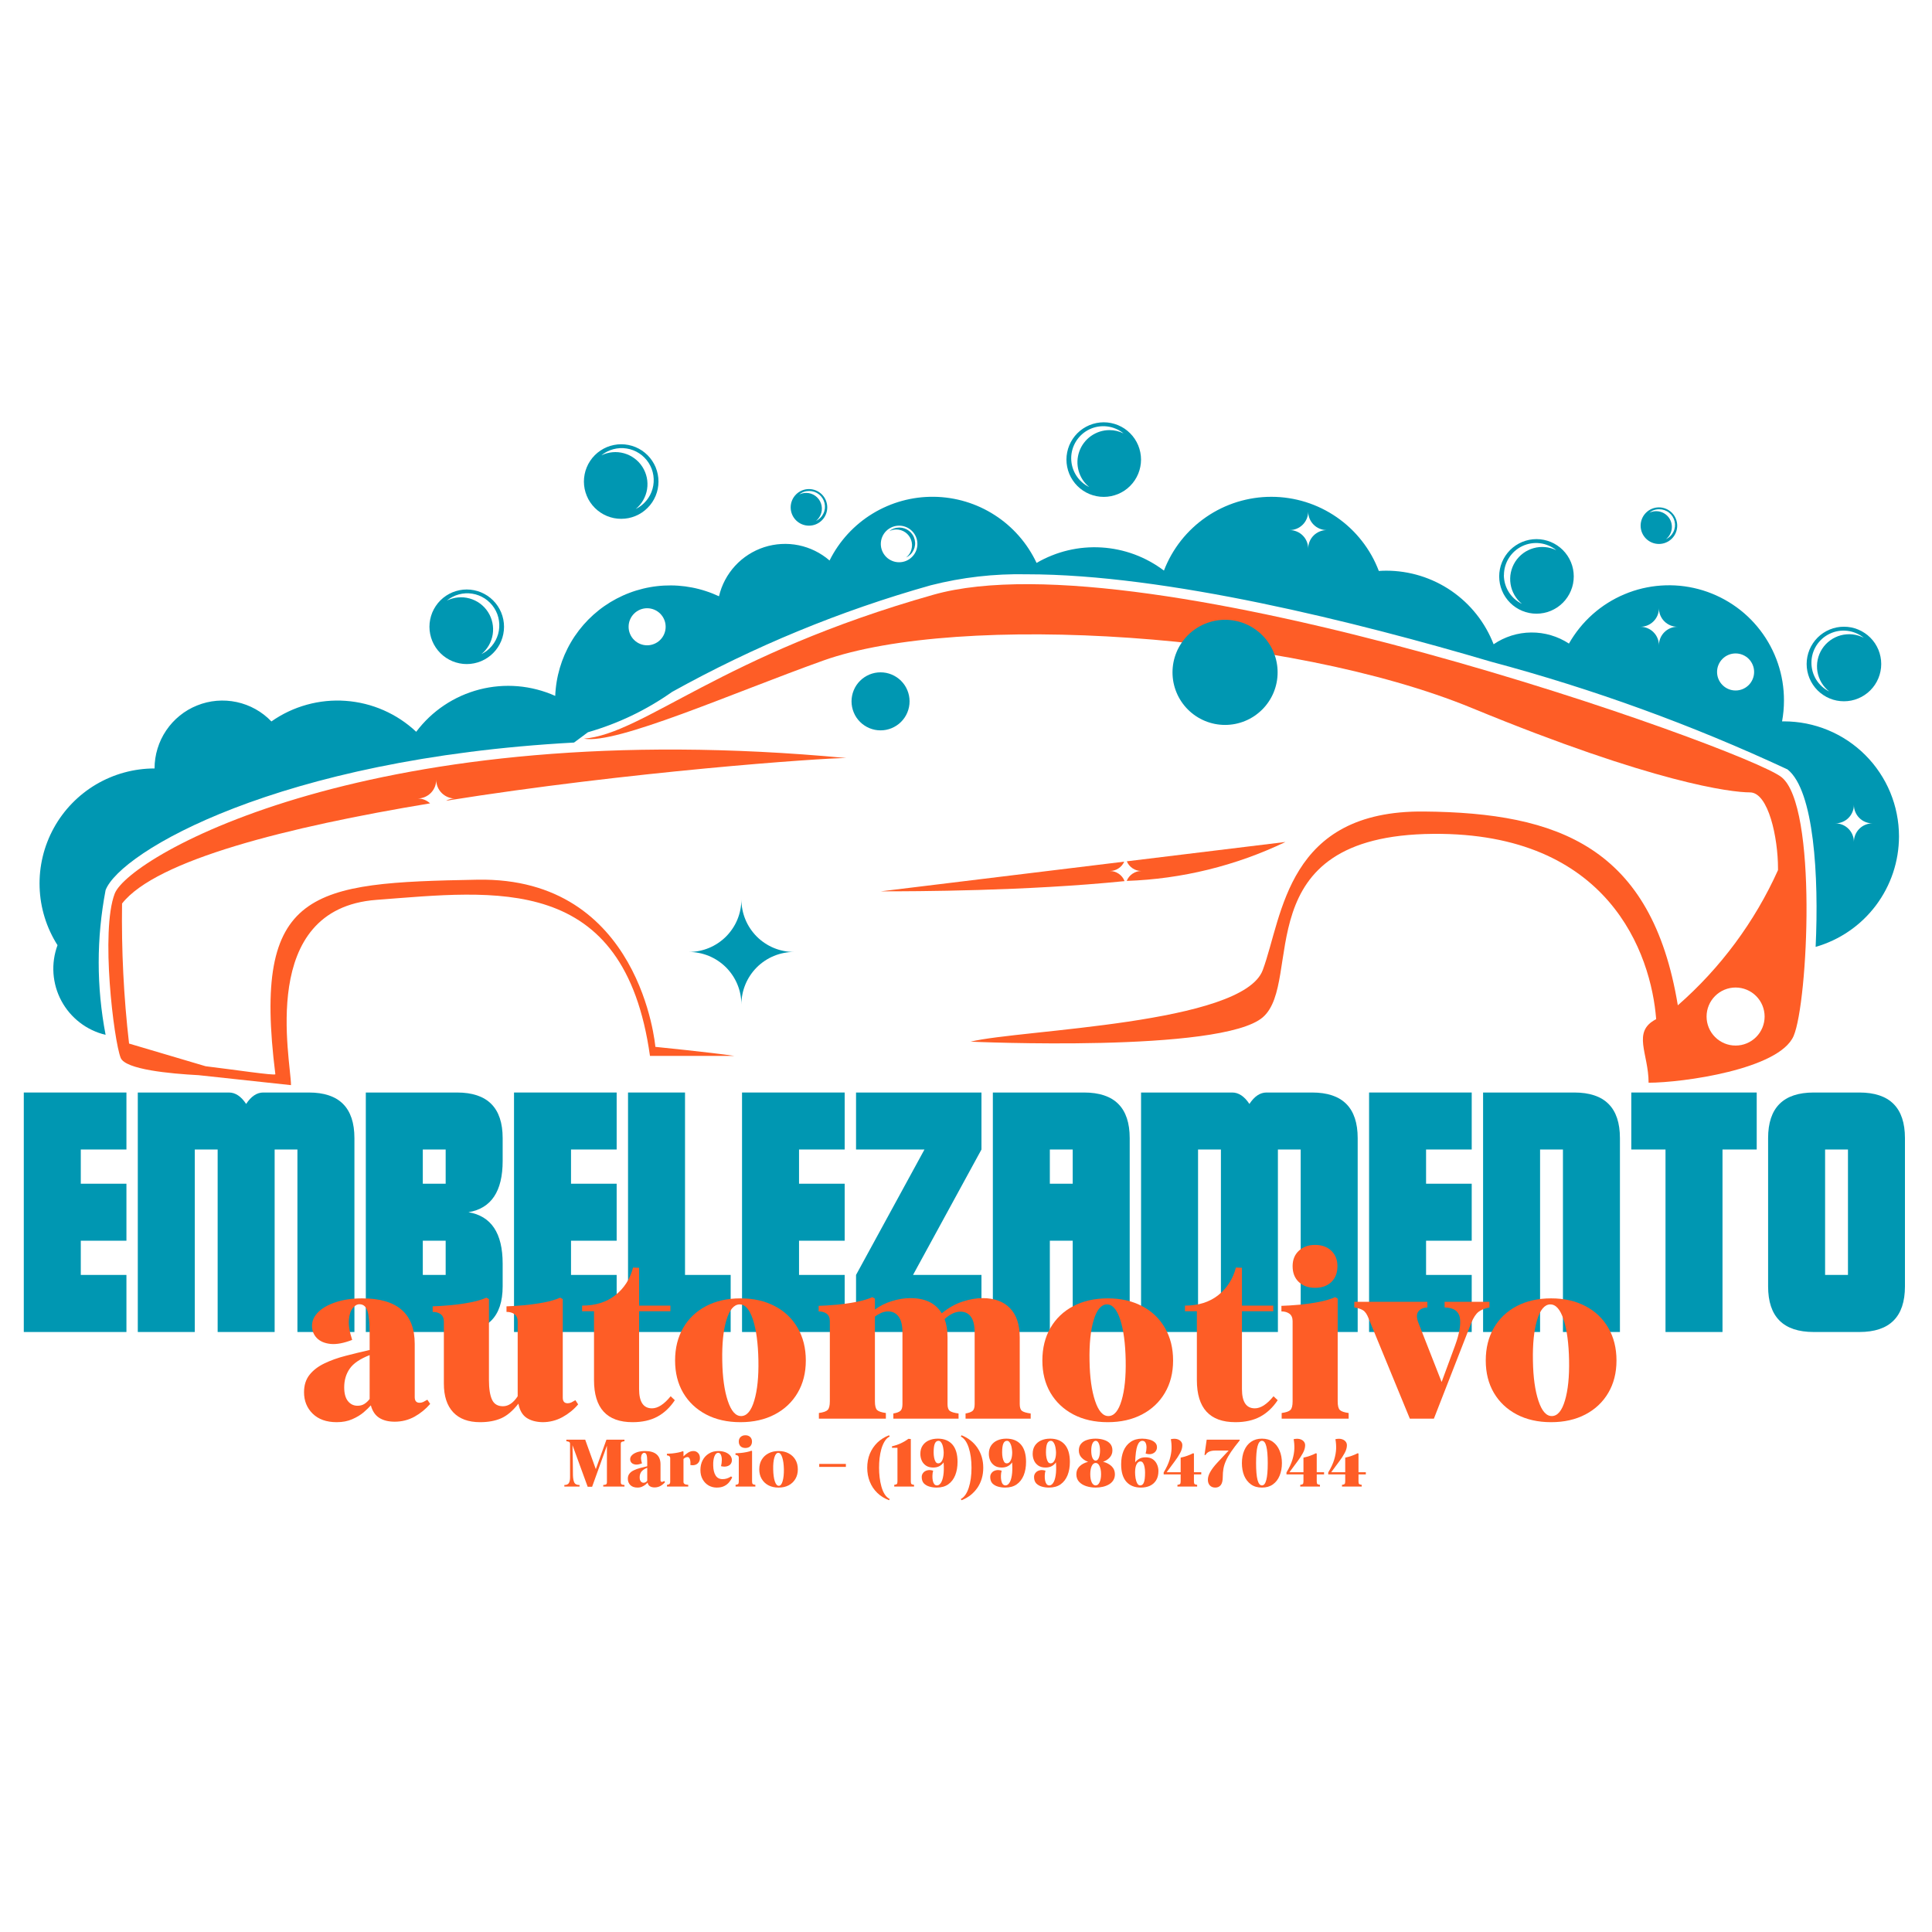 <svg xmlns="http://www.w3.org/2000/svg" xmlns:xlink="http://www.w3.org/1999/xlink" width="500" zoomAndPan="magnify" viewBox="0 0 375 375" height="500" preserveAspectRatio="xMidYMid meet" version="1.2"><defs><clipPath id="7f43d98bc1"><path d="M 7 96 L 368.652 96 L 368.652 201 L 7 201 Z M 7 96 "/></clipPath><clipPath id="faca170de3"><path d="M 206 81.539 L 222 81.539 L 222 97 L 206 97 Z M 206 81.539 "/></clipPath></defs><g id="b1a71ff888"><rect x="0" width="375" y="0" height="375" style="fill:#ffffff;fill-opacity:1;stroke:none;"/><rect x="0" width="375" y="0" height="375" style="fill:#ffffff;fill-opacity:1;stroke:none;"/><g clip-rule="nonzero" clip-path="url(#7f43d98bc1)"><path style=" stroke:none;fill-rule:nonzero;fill:#0097b2;fill-opacity:1;" d="M 368.594 162.328 C 368.59 163.531 368.496 164.73 368.301 165.918 C 368.105 167.105 367.82 168.27 367.438 169.414 C 367.055 170.555 366.582 171.66 366.023 172.723 C 365.461 173.789 364.816 174.805 364.094 175.766 C 363.367 176.727 362.57 177.625 361.703 178.457 C 360.832 179.289 359.902 180.047 358.906 180.727 C 357.914 181.41 356.875 182.008 355.785 182.52 C 354.695 183.035 353.574 183.457 352.414 183.789 C 353.059 170.133 352.113 153.414 346.957 149.344 C 328.402 140.699 309.234 133.734 289.457 128.449 C 263.262 120.715 226.359 111.469 199.309 111.469 C 192.996 111.336 186.777 112.047 180.66 113.602 C 163.121 118.547 146.391 125.445 130.461 134.293 C 125.453 137.82 120.004 140.434 114.117 142.129 L 111.422 144.129 C 53.949 147.254 23.312 165.395 20.496 172.77 C 18.711 182.133 18.711 191.496 20.496 200.859 C 20.043 200.754 19.598 200.621 19.156 200.469 C 18.719 200.312 18.289 200.137 17.871 199.938 C 17.449 199.738 17.043 199.516 16.645 199.273 C 16.246 199.027 15.867 198.766 15.496 198.48 C 15.129 198.199 14.773 197.895 14.438 197.574 C 14.102 197.254 13.781 196.914 13.48 196.562 C 13.18 196.207 12.898 195.836 12.637 195.453 C 12.375 195.066 12.133 194.672 11.914 194.262 C 11.695 193.852 11.496 193.43 11.32 193 C 11.145 192.566 10.992 192.129 10.863 191.684 C 10.734 191.234 10.633 190.781 10.551 190.324 C 10.469 189.867 10.414 189.406 10.379 188.941 C 10.348 188.477 10.34 188.012 10.355 187.547 C 10.375 187.082 10.414 186.621 10.48 186.16 C 10.547 185.699 10.637 185.242 10.75 184.793 C 10.863 184.34 11.004 183.898 11.164 183.461 C 10.629 182.621 10.152 181.75 9.734 180.844 C 9.316 179.941 8.961 179.016 8.668 178.062 C 8.375 177.113 8.145 176.145 7.98 175.164 C 7.816 174.18 7.719 173.191 7.688 172.199 C 7.656 171.203 7.691 170.211 7.789 169.219 C 7.891 168.23 8.059 167.25 8.289 166.281 C 8.52 165.312 8.816 164.363 9.176 163.438 C 9.535 162.508 9.953 161.605 10.434 160.734 C 10.91 159.863 11.445 159.023 12.039 158.223 C 12.629 157.422 13.27 156.664 13.965 155.949 C 14.656 155.234 15.395 154.57 16.176 153.953 C 16.957 153.336 17.773 152.773 18.633 152.266 C 19.488 151.762 20.375 151.312 21.293 150.926 C 22.207 150.535 23.148 150.211 24.105 149.949 C 25.066 149.684 26.039 149.488 27.027 149.355 C 28.016 149.223 29.004 149.156 30 149.156 C 30 147.84 30.191 146.555 30.578 145.297 C 30.961 144.039 31.52 142.867 32.258 141.777 C 32.992 140.688 33.871 139.73 34.895 138.902 C 35.914 138.078 37.035 137.418 38.258 136.93 C 39.477 136.438 40.742 136.137 42.051 136.023 C 43.359 135.914 44.656 135.996 45.941 136.27 C 47.227 136.547 48.445 137.004 49.594 137.645 C 50.742 138.285 51.77 139.082 52.68 140.031 C 53.723 139.297 54.82 138.66 55.973 138.113 C 57.121 137.57 58.312 137.129 59.539 136.789 C 60.77 136.445 62.016 136.215 63.281 136.086 C 64.551 135.961 65.82 135.941 67.09 136.035 C 68.359 136.125 69.613 136.324 70.852 136.629 C 72.09 136.934 73.289 137.344 74.457 137.855 C 75.621 138.367 76.738 138.973 77.801 139.676 C 78.863 140.379 79.859 141.168 80.785 142.039 C 81.539 141.035 82.375 140.102 83.285 139.234 C 84.199 138.371 85.176 137.59 86.223 136.891 C 87.266 136.191 88.363 135.586 89.512 135.07 C 90.656 134.559 91.84 134.145 93.055 133.828 C 94.273 133.516 95.508 133.305 96.762 133.199 C 98.012 133.094 99.266 133.094 100.52 133.199 C 101.77 133.305 103.004 133.516 104.223 133.832 C 105.441 134.145 106.621 134.559 107.77 135.074 C 107.785 134.617 107.82 134.16 107.867 133.703 C 107.91 133.246 107.973 132.793 108.047 132.34 C 108.121 131.891 108.207 131.438 108.309 130.992 C 108.41 130.547 108.527 130.102 108.656 129.664 C 108.785 129.223 108.926 128.789 109.082 128.355 C 109.238 127.926 109.41 127.5 109.59 127.078 C 109.773 126.66 109.969 126.246 110.176 125.836 C 110.383 125.43 110.602 125.027 110.836 124.633 C 111.066 124.234 111.312 123.848 111.566 123.469 C 111.824 123.09 112.094 122.719 112.371 122.355 C 112.648 121.992 112.941 121.637 113.242 121.289 C 113.543 120.945 113.855 120.609 114.176 120.281 C 114.496 119.957 114.828 119.641 115.168 119.336 C 115.512 119.027 115.859 118.734 116.219 118.449 C 116.578 118.164 116.945 117.891 117.324 117.629 C 117.699 117.367 118.082 117.117 118.473 116.879 C 118.867 116.641 119.266 116.414 119.668 116.203 C 120.074 115.988 120.488 115.789 120.906 115.598 C 121.324 115.41 121.746 115.234 122.176 115.074 C 122.602 114.91 123.035 114.762 123.473 114.625 C 123.91 114.492 124.352 114.371 124.797 114.262 C 125.242 114.152 125.691 114.059 126.145 113.977 C 126.594 113.895 127.047 113.828 127.504 113.777 C 127.957 113.723 128.414 113.684 128.871 113.66 C 129.328 113.637 129.785 113.625 130.246 113.629 C 130.703 113.633 131.16 113.648 131.617 113.68 C 132.074 113.715 132.531 113.758 132.984 113.816 C 133.438 113.879 133.891 113.953 134.34 114.039 C 134.793 114.125 135.238 114.227 135.68 114.344 C 136.125 114.457 136.566 114.586 137 114.73 C 137.438 114.871 137.867 115.027 138.293 115.195 C 138.719 115.363 139.141 115.547 139.555 115.738 C 139.684 115.191 139.848 114.648 140.043 114.121 C 140.242 113.594 140.473 113.078 140.738 112.578 C 141.004 112.078 141.297 111.598 141.625 111.137 C 141.949 110.676 142.305 110.238 142.688 109.82 C 143.07 109.406 143.477 109.016 143.91 108.652 C 144.344 108.289 144.797 107.957 145.273 107.652 C 145.746 107.348 146.242 107.074 146.75 106.832 C 147.262 106.59 147.785 106.383 148.324 106.207 C 148.859 106.035 149.406 105.895 149.961 105.793 C 150.52 105.688 151.078 105.621 151.641 105.59 C 152.207 105.559 152.77 105.562 153.332 105.602 C 153.898 105.645 154.457 105.719 155.008 105.832 C 155.562 105.945 156.105 106.094 156.641 106.277 C 157.176 106.457 157.695 106.676 158.203 106.926 C 158.711 107.176 159.199 107.457 159.668 107.77 C 160.141 108.082 160.59 108.422 161.016 108.793 C 161.48 107.859 162.008 106.961 162.598 106.102 C 163.191 105.242 163.84 104.426 164.543 103.656 C 165.25 102.887 166.004 102.172 166.812 101.508 C 167.617 100.844 168.465 100.242 169.355 99.699 C 170.246 99.152 171.172 98.676 172.129 98.262 C 173.086 97.844 174.066 97.5 175.074 97.223 C 176.082 96.945 177.102 96.742 178.137 96.605 C 179.172 96.473 180.211 96.414 181.254 96.426 C 182.297 96.438 183.336 96.523 184.367 96.68 C 185.398 96.84 186.414 97.066 187.414 97.367 C 188.414 97.668 189.387 98.035 190.336 98.473 C 191.281 98.91 192.195 99.41 193.07 99.977 C 193.949 100.539 194.785 101.164 195.574 101.844 C 196.363 102.527 197.102 103.262 197.789 104.047 C 198.477 104.832 199.105 105.66 199.676 106.535 C 200.246 107.41 200.754 108.316 201.199 109.262 C 202.145 108.711 203.125 108.23 204.145 107.824 C 205.16 107.414 206.203 107.082 207.27 106.828 C 208.336 106.574 209.414 106.398 210.504 106.305 C 211.598 106.211 212.691 106.195 213.785 106.262 C 214.879 106.328 215.961 106.473 217.035 106.699 C 218.105 106.922 219.156 107.227 220.184 107.605 C 221.211 107.988 222.207 108.441 223.168 108.969 C 224.129 109.496 225.047 110.09 225.918 110.75 C 226.32 109.703 226.801 108.688 227.355 107.711 C 227.914 106.734 228.539 105.805 229.234 104.922 C 229.93 104.043 230.691 103.215 231.512 102.449 C 232.332 101.68 233.207 100.98 234.133 100.344 C 235.059 99.707 236.027 99.145 237.039 98.656 C 238.051 98.168 239.094 97.754 240.168 97.422 C 241.242 97.094 242.336 96.844 243.445 96.676 C 244.559 96.508 245.676 96.426 246.797 96.43 C 247.922 96.43 249.039 96.516 250.152 96.688 C 251.262 96.859 252.352 97.109 253.426 97.445 C 254.5 97.781 255.539 98.195 256.551 98.688 C 257.559 99.184 258.527 99.746 259.453 100.387 C 260.375 101.027 261.25 101.73 262.066 102.5 C 262.883 103.27 263.641 104.098 264.332 104.984 C 265.027 105.867 265.648 106.801 266.203 107.777 C 266.754 108.758 267.23 109.773 267.629 110.824 C 268.113 110.789 268.598 110.77 269.078 110.77 C 270.199 110.77 271.312 110.855 272.422 111.023 C 273.531 111.191 274.617 111.441 275.688 111.773 C 276.758 112.105 277.797 112.516 278.809 113.004 C 279.816 113.492 280.781 114.051 281.707 114.684 C 282.629 115.32 283.5 116.02 284.32 116.781 C 285.141 117.547 285.898 118.371 286.594 119.25 C 287.289 120.129 287.914 121.051 288.469 122.027 C 289.023 123 289.504 124.008 289.91 125.051 C 290.984 124.32 292.141 123.758 293.383 123.367 C 294.625 122.977 295.898 122.777 297.199 122.766 C 298.5 122.754 299.777 122.93 301.023 123.297 C 302.273 123.664 303.441 124.203 304.531 124.918 C 305.137 123.852 305.824 122.844 306.594 121.891 C 307.363 120.938 308.203 120.055 309.121 119.238 C 310.035 118.426 311.012 117.691 312.047 117.039 C 313.082 116.387 314.168 115.82 315.297 115.348 C 316.426 114.871 317.586 114.492 318.777 114.207 C 319.969 113.926 321.176 113.738 322.395 113.656 C 323.617 113.57 324.84 113.586 326.059 113.699 C 327.277 113.816 328.48 114.031 329.664 114.344 C 330.848 114.656 331.996 115.066 333.113 115.57 C 334.23 116.074 335.301 116.664 336.32 117.344 C 337.34 118.02 338.297 118.777 339.191 119.613 C 340.086 120.453 340.906 121.355 341.652 122.328 C 342.398 123.297 343.059 124.324 343.637 125.406 C 344.211 126.484 344.699 127.605 345.09 128.766 C 345.484 129.926 345.777 131.109 345.977 132.32 C 346.172 133.527 346.27 134.746 346.266 135.969 C 346.266 137.328 346.145 138.68 345.898 140.016 L 346.266 140.016 C 347 140.016 347.727 140.055 348.453 140.125 C 349.184 140.195 349.902 140.305 350.621 140.445 C 351.34 140.59 352.047 140.766 352.746 140.977 C 353.445 141.191 354.133 141.434 354.809 141.715 C 355.484 141.996 356.145 142.309 356.789 142.652 C 357.434 142.996 358.059 143.371 358.668 143.777 C 359.273 144.184 359.859 144.617 360.426 145.082 C 360.992 145.543 361.531 146.035 362.047 146.551 C 362.566 147.066 363.055 147.609 363.52 148.172 C 363.984 148.738 364.418 149.324 364.824 149.934 C 365.23 150.539 365.605 151.164 365.953 151.809 C 366.297 152.453 366.609 153.113 366.891 153.789 C 367.168 154.465 367.414 155.152 367.629 155.852 C 367.84 156.551 368.02 157.258 368.16 157.977 C 368.305 158.691 368.41 159.414 368.484 160.141 C 368.555 160.867 368.59 161.598 368.594 162.328 Z M 368.594 162.328 "/></g><path style=" stroke:none;fill-rule:nonzero;fill:#fe5d26;fill-opacity:1;" d="M 127.207 203.195 C 127.207 203.195 137.938 204.27 142.57 204.953 L 126.16 204.953 C 121.16 169.297 96.137 172.93 73.059 174.664 C 49.98 176.398 56.48 205.773 56.48 210.625 L 38.547 208.691 C 32.984 208.402 24.328 207.582 23.426 205.332 C 22.086 201.996 19.488 180.684 22.266 173.453 C 25.047 166.223 72.535 138.508 164.258 147.133 C 159.457 147.133 121.895 149.781 86.578 155.426 C 87.117 155.133 87.691 154.984 88.305 154.988 C 87.824 154.988 87.363 154.895 86.918 154.711 C 86.473 154.527 86.078 154.266 85.738 153.926 C 85.398 153.586 85.133 153.191 84.949 152.75 C 84.766 152.305 84.672 151.84 84.672 151.359 C 84.672 151.84 84.578 152.305 84.395 152.75 C 84.211 153.191 83.949 153.586 83.609 153.926 C 83.27 154.266 82.875 154.527 82.43 154.711 C 81.988 154.895 81.523 154.988 81.043 154.988 C 81.977 154.988 82.789 155.301 83.48 155.93 C 55.875 160.5 30.289 166.922 23.691 175.379 C 23.559 184.469 24.012 193.527 25.051 202.555 L 39.914 206.957 C 45.309 207.602 53.445 208.832 53.445 208.504 C 48.934 172.5 60.414 171.344 92.648 170.75 C 124.441 170.16 127.207 203.195 127.207 203.195 Z M 127.207 203.195 "/><path style=" stroke:none;fill-rule:nonzero;fill:#fe5d26;fill-opacity:1;" d="M 345.777 150.836 C 338.734 145.277 222.328 103.793 181.176 115.438 C 140.02 127.082 124.984 142.414 113.332 143.375 C 119.633 144.535 141.926 134.609 159.766 128.223 C 186.188 118.77 250.242 122.828 285.688 137.426 C 321.133 152.023 336.047 153.801 339.66 153.801 C 343.277 153.801 345.109 162.684 345.109 168.523 C 345.109 168.637 345.109 168.762 345.109 168.891 C 342.848 173.91 340.074 178.633 336.797 183.059 C 333.52 187.48 329.809 191.508 325.664 195.133 C 320.609 164.371 302.465 157.754 276.434 157.516 C 249.738 157.23 248.996 177.719 245.105 188.281 C 241.211 198.844 198.117 199.816 188.391 202.184 C 188.391 202.184 237.051 204.406 245.105 197.457 C 253.16 190.512 241.488 162.141 278.191 161.852 C 312.305 161.574 320.477 185.117 321.461 197.82 C 316.707 200.25 319.992 204.477 319.992 210.156 C 326.5 210.156 345.363 207.578 348.145 201.074 C 350.922 194.57 352.82 156.398 345.777 150.836 Z M 345.777 150.836 "/><path style=" stroke:none;fill-rule:nonzero;fill:#0097b2;fill-opacity:1;" d="M 90.594 114.418 C 90.117 114.418 89.648 114.465 89.184 114.559 C 88.715 114.652 88.262 114.789 87.824 114.969 C 87.387 115.152 86.969 115.375 86.574 115.637 C 86.18 115.902 85.812 116.203 85.477 116.539 C 85.141 116.875 84.84 117.238 84.578 117.637 C 84.312 118.031 84.09 118.449 83.906 118.887 C 83.727 119.324 83.59 119.777 83.496 120.242 C 83.402 120.711 83.355 121.18 83.355 121.656 C 83.355 122.133 83.402 122.602 83.496 123.066 C 83.59 123.535 83.727 123.988 83.906 124.426 C 84.09 124.863 84.312 125.281 84.578 125.676 C 84.84 126.07 85.141 126.438 85.477 126.773 C 85.812 127.109 86.18 127.41 86.574 127.672 C 86.969 127.938 87.387 128.16 87.824 128.344 C 88.262 128.523 88.715 128.66 89.184 128.754 C 89.648 128.848 90.117 128.895 90.594 128.895 C 91.07 128.895 91.539 128.848 92.004 128.754 C 92.473 128.66 92.926 128.523 93.363 128.344 C 93.801 128.16 94.219 127.938 94.613 127.672 C 95.012 127.41 95.375 127.109 95.711 126.773 C 96.047 126.438 96.348 126.07 96.613 125.676 C 96.875 125.281 97.098 124.863 97.281 124.426 C 97.461 123.988 97.598 123.535 97.691 123.066 C 97.785 122.602 97.832 122.133 97.832 121.656 C 97.832 121.18 97.785 120.711 97.691 120.242 C 97.598 119.777 97.461 119.324 97.281 118.887 C 97.098 118.449 96.875 118.031 96.613 117.637 C 96.348 117.238 96.047 116.875 95.711 116.539 C 95.375 116.203 95.012 115.902 94.613 115.637 C 94.219 115.375 93.801 115.152 93.363 114.969 C 92.926 114.789 92.473 114.652 92.004 114.559 C 91.539 114.465 91.07 114.418 90.594 114.418 Z M 93.418 126.984 C 93.711 126.746 93.98 126.48 94.227 126.195 C 94.473 125.906 94.688 125.598 94.879 125.27 C 95.066 124.941 95.227 124.598 95.352 124.238 C 95.48 123.883 95.574 123.516 95.633 123.141 C 95.691 122.77 95.719 122.391 95.707 122.012 C 95.699 121.633 95.656 121.258 95.578 120.887 C 95.5 120.516 95.391 120.156 95.246 119.805 C 95.105 119.453 94.93 119.117 94.727 118.801 C 94.52 118.48 94.289 118.184 94.031 117.906 C 93.77 117.629 93.488 117.379 93.184 117.152 C 92.879 116.926 92.559 116.73 92.215 116.566 C 91.875 116.398 91.523 116.266 91.156 116.164 C 90.793 116.062 90.422 115.992 90.043 115.957 C 89.668 115.926 89.289 115.926 88.91 115.961 C 88.535 115.996 88.164 116.062 87.797 116.168 C 87.434 116.27 87.082 116.402 86.738 116.57 C 87.078 116.293 87.445 116.051 87.836 115.852 C 88.227 115.648 88.633 115.488 89.059 115.375 C 89.484 115.258 89.914 115.191 90.355 115.164 C 90.793 115.141 91.23 115.164 91.664 115.234 C 92.098 115.301 92.52 115.414 92.93 115.574 C 93.344 115.73 93.73 115.934 94.098 116.172 C 94.469 116.414 94.805 116.691 95.113 117.004 C 95.426 117.316 95.699 117.656 95.934 118.027 C 96.172 118.398 96.367 118.789 96.523 119.199 C 96.676 119.613 96.785 120.035 96.848 120.473 C 96.914 120.906 96.934 121.344 96.902 121.781 C 96.875 122.223 96.801 122.652 96.684 123.074 C 96.562 123.5 96.398 123.902 96.195 124.293 C 95.988 124.684 95.746 125.043 95.461 125.383 C 95.18 125.719 94.863 126.023 94.52 126.293 C 94.172 126.562 93.801 126.793 93.402 126.984 Z M 93.418 126.984 "/><path style=" stroke:none;fill-rule:nonzero;fill:#0097b2;fill-opacity:1;" d="M 120.566 86.23 C 120.094 86.23 119.621 86.277 119.156 86.371 C 118.691 86.465 118.238 86.602 117.801 86.781 C 117.359 86.965 116.945 87.188 116.551 87.453 C 116.152 87.715 115.789 88.016 115.453 88.352 C 115.117 88.688 114.816 89.055 114.555 89.449 C 114.289 89.844 114.066 90.262 113.887 90.703 C 113.703 91.141 113.566 91.594 113.477 92.059 C 113.383 92.527 113.336 92.996 113.336 93.473 C 113.336 93.945 113.383 94.418 113.477 94.883 C 113.57 95.348 113.707 95.801 113.891 96.238 C 114.07 96.68 114.293 97.098 114.559 97.492 C 114.824 97.887 115.125 98.25 115.461 98.586 C 115.797 98.922 116.16 99.223 116.555 99.484 C 116.953 99.75 117.367 99.973 117.809 100.156 C 118.246 100.336 118.699 100.473 119.164 100.566 C 119.633 100.66 120.102 100.703 120.578 100.703 C 121.051 100.703 121.523 100.656 121.988 100.566 C 122.453 100.473 122.906 100.336 123.344 100.152 C 123.785 99.973 124.203 99.746 124.598 99.484 C 124.992 99.219 125.355 98.918 125.691 98.582 C 126.027 98.246 126.328 97.883 126.594 97.488 C 126.855 97.094 127.078 96.676 127.262 96.234 C 127.441 95.797 127.582 95.344 127.672 94.879 C 127.766 94.414 127.812 93.941 127.812 93.469 C 127.812 92.992 127.766 92.52 127.672 92.055 C 127.578 91.59 127.441 91.137 127.262 90.695 C 127.078 90.258 126.855 89.84 126.59 89.445 C 126.328 89.051 126.027 88.684 125.691 88.348 C 125.352 88.012 124.988 87.711 124.594 87.445 C 124.195 87.184 123.777 86.961 123.34 86.777 C 122.898 86.598 122.449 86.461 121.98 86.367 C 121.516 86.273 121.043 86.23 120.566 86.23 Z M 123.391 98.797 C 123.684 98.559 123.953 98.293 124.199 98.004 C 124.441 97.715 124.66 97.406 124.848 97.078 C 125.035 96.75 125.191 96.41 125.32 96.051 C 125.445 95.695 125.539 95.328 125.598 94.957 C 125.656 94.582 125.684 94.207 125.672 93.828 C 125.664 93.449 125.621 93.074 125.543 92.703 C 125.465 92.336 125.355 91.973 125.211 91.625 C 125.07 91.273 124.895 90.938 124.691 90.621 C 124.488 90.301 124.258 90.004 124 89.727 C 123.738 89.449 123.457 89.199 123.156 88.977 C 122.852 88.75 122.527 88.555 122.188 88.387 C 121.848 88.223 121.496 88.086 121.133 87.984 C 120.77 87.883 120.398 87.812 120.02 87.777 C 119.645 87.742 119.266 87.742 118.891 87.777 C 118.512 87.812 118.141 87.879 117.777 87.98 C 117.414 88.082 117.062 88.215 116.719 88.383 C 117.059 88.105 117.426 87.863 117.816 87.664 C 118.207 87.465 118.613 87.305 119.039 87.191 C 119.461 87.078 119.895 87.008 120.332 86.984 C 120.77 86.961 121.207 86.984 121.641 87.055 C 122.074 87.121 122.496 87.234 122.906 87.395 C 123.316 87.551 123.703 87.75 124.07 87.992 C 124.438 88.23 124.777 88.508 125.086 88.82 C 125.395 89.133 125.668 89.473 125.906 89.844 C 126.141 90.215 126.336 90.605 126.492 91.016 C 126.645 91.426 126.754 91.848 126.82 92.285 C 126.883 92.719 126.902 93.152 126.875 93.594 C 126.848 94.031 126.773 94.461 126.656 94.883 C 126.539 95.309 126.375 95.711 126.172 96.102 C 125.965 96.488 125.723 96.852 125.441 97.191 C 125.16 97.527 124.848 97.832 124.5 98.102 C 124.156 98.371 123.785 98.605 123.391 98.797 Z M 123.391 98.797 "/><path style=" stroke:none;fill-rule:nonzero;fill:#0097b2;fill-opacity:1;" d="M 350.668 128.879 C 350.668 129.355 350.715 129.828 350.809 130.293 C 350.902 130.758 351.039 131.211 351.219 131.648 C 351.402 132.09 351.625 132.508 351.891 132.902 C 352.152 133.297 352.453 133.664 352.789 134 C 353.125 134.336 353.492 134.633 353.887 134.898 C 354.281 135.164 354.699 135.387 355.137 135.566 C 355.574 135.75 356.027 135.887 356.496 135.98 C 356.961 136.07 357.43 136.117 357.906 136.117 C 358.383 136.117 358.852 136.07 359.32 135.98 C 359.785 135.887 360.238 135.75 360.676 135.566 C 361.113 135.387 361.531 135.164 361.926 134.898 C 362.324 134.633 362.688 134.336 363.023 134 C 363.359 133.664 363.66 133.297 363.926 132.902 C 364.188 132.508 364.41 132.09 364.594 131.648 C 364.773 131.211 364.914 130.758 365.004 130.293 C 365.098 129.828 365.145 129.355 365.145 128.879 C 365.145 128.406 365.098 127.934 365.004 127.469 C 364.914 127.004 364.773 126.551 364.594 126.109 C 364.41 125.672 364.188 125.254 363.926 124.859 C 363.66 124.465 363.359 124.098 363.023 123.762 C 362.688 123.426 362.324 123.125 361.926 122.863 C 361.531 122.598 361.113 122.375 360.676 122.195 C 360.238 122.012 359.785 121.875 359.32 121.781 C 358.852 121.691 358.383 121.645 357.906 121.645 C 357.43 121.645 356.961 121.691 356.496 121.781 C 356.027 121.875 355.574 122.012 355.137 122.195 C 354.699 122.375 354.281 122.598 353.887 122.863 C 353.492 123.125 353.125 123.426 352.789 123.762 C 352.453 124.098 352.152 124.465 351.891 124.859 C 351.625 125.254 351.402 125.672 351.219 126.109 C 351.039 126.551 350.902 127.004 350.809 127.469 C 350.715 127.934 350.668 128.406 350.668 128.879 Z M 351.598 128.621 C 351.598 128.035 351.68 127.457 351.844 126.891 C 352.008 126.328 352.25 125.797 352.562 125.297 C 352.879 124.801 353.258 124.355 353.695 123.965 C 354.137 123.574 354.625 123.254 355.156 123.004 C 355.688 122.75 356.242 122.574 356.824 122.48 C 357.406 122.387 357.988 122.375 358.574 122.445 C 359.156 122.516 359.719 122.664 360.262 122.895 C 360.805 123.125 361.305 123.426 361.762 123.797 C 361.418 123.621 361.066 123.477 360.695 123.363 C 360.328 123.254 359.953 123.18 359.574 123.137 C 359.191 123.094 358.809 123.09 358.426 123.121 C 358.043 123.148 357.664 123.215 357.293 123.312 C 356.922 123.41 356.562 123.543 356.219 123.711 C 355.871 123.875 355.543 124.07 355.234 124.297 C 354.922 124.523 354.637 124.777 354.371 125.055 C 354.109 125.336 353.871 125.637 353.664 125.961 C 353.457 126.285 353.281 126.621 353.137 126.977 C 352.992 127.336 352.879 127.699 352.805 128.078 C 352.727 128.453 352.684 128.832 352.68 129.219 C 352.672 129.602 352.699 129.98 352.762 130.359 C 352.828 130.738 352.926 131.109 353.059 131.469 C 353.191 131.832 353.355 132.176 353.551 132.508 C 353.746 132.836 353.973 133.145 354.227 133.434 C 354.477 133.723 354.758 133.984 355.059 134.223 C 354.539 133.965 354.062 133.641 353.633 133.25 C 353.203 132.859 352.836 132.418 352.527 131.926 C 352.223 131.43 351.992 130.902 351.832 130.344 C 351.676 129.785 351.598 129.215 351.598 128.637 Z M 351.598 128.621 "/><path style=" stroke:none;fill-rule:nonzero;fill:#0097b2;fill-opacity:1;" d="M 290.992 111.879 C 290.992 112.355 291.039 112.824 291.129 113.293 C 291.223 113.758 291.359 114.211 291.543 114.648 C 291.723 115.09 291.945 115.504 292.211 115.898 C 292.477 116.297 292.773 116.66 293.109 116.996 C 293.445 117.332 293.812 117.633 294.207 117.898 C 294.602 118.16 295.02 118.383 295.461 118.566 C 295.898 118.746 296.352 118.887 296.816 118.977 C 297.281 119.07 297.754 119.117 298.23 119.117 C 298.703 119.117 299.176 119.07 299.641 118.977 C 300.105 118.887 300.559 118.746 301 118.566 C 301.438 118.383 301.855 118.16 302.25 117.898 C 302.645 117.633 303.012 117.332 303.348 116.996 C 303.684 116.66 303.98 116.297 304.246 115.898 C 304.512 115.504 304.734 115.09 304.914 114.648 C 305.098 114.211 305.234 113.758 305.328 113.293 C 305.418 112.824 305.465 112.355 305.465 111.879 C 305.465 111.402 305.418 110.934 305.328 110.469 C 305.234 110 305.098 109.551 304.914 109.109 C 304.734 108.672 304.512 108.254 304.246 107.859 C 303.98 107.465 303.684 107.098 303.348 106.762 C 303.012 106.426 302.645 106.125 302.25 105.863 C 301.855 105.598 301.438 105.375 301 105.191 C 300.559 105.012 300.105 104.875 299.641 104.781 C 299.176 104.688 298.703 104.641 298.23 104.641 C 297.754 104.641 297.281 104.688 296.816 104.781 C 296.352 104.875 295.898 105.012 295.461 105.191 C 295.02 105.375 294.602 105.598 294.207 105.863 C 293.812 106.125 293.445 106.426 293.109 106.762 C 292.773 107.098 292.477 107.465 292.211 107.859 C 291.945 108.254 291.723 108.672 291.543 109.109 C 291.359 109.551 291.223 110 291.129 110.469 C 291.039 110.934 290.992 111.402 290.992 111.879 Z M 291.914 111.621 C 291.914 111.031 291.996 110.457 292.16 109.891 C 292.324 109.324 292.566 108.793 292.879 108.297 C 293.195 107.801 293.57 107.355 294.012 106.965 C 294.453 106.574 294.941 106.254 295.473 106 C 296.004 105.75 296.559 105.574 297.141 105.48 C 297.723 105.387 298.305 105.371 298.887 105.441 C 299.473 105.512 300.035 105.664 300.578 105.895 C 301.121 106.121 301.621 106.422 302.078 106.793 C 301.734 106.629 301.383 106.496 301.02 106.395 C 300.656 106.293 300.285 106.223 299.906 106.191 C 299.531 106.156 299.152 106.156 298.777 106.191 C 298.398 106.227 298.027 106.293 297.664 106.398 C 297.301 106.5 296.949 106.633 296.609 106.801 C 296.27 106.965 295.945 107.16 295.641 107.387 C 295.34 107.613 295.059 107.863 294.797 108.141 C 294.539 108.418 294.309 108.715 294.105 109.031 C 293.902 109.352 293.727 109.688 293.586 110.035 C 293.441 110.387 293.332 110.746 293.254 111.117 C 293.176 111.488 293.133 111.863 293.125 112.242 C 293.113 112.617 293.141 112.996 293.199 113.367 C 293.258 113.742 293.352 114.109 293.477 114.465 C 293.605 114.82 293.762 115.164 293.949 115.492 C 294.137 115.82 294.355 116.129 294.598 116.418 C 294.844 116.707 295.113 116.969 295.406 117.211 C 294.883 116.953 294.402 116.633 293.969 116.242 C 293.535 115.852 293.164 115.41 292.852 114.918 C 292.543 114.422 292.309 113.895 292.145 113.336 C 291.984 112.777 291.902 112.203 291.898 111.621 Z M 291.914 111.621 "/><g clip-rule="nonzero" clip-path="url(#faca170de3)"><path style=" stroke:none;fill-rule:nonzero;fill:#0097b2;fill-opacity:1;" d="M 206.996 89.207 C 206.996 89.684 207.043 90.152 207.137 90.617 C 207.23 91.086 207.367 91.539 207.547 91.977 C 207.73 92.414 207.953 92.832 208.219 93.227 C 208.48 93.625 208.781 93.988 209.117 94.324 C 209.453 94.66 209.82 94.961 210.215 95.227 C 210.609 95.488 211.027 95.711 211.465 95.895 C 211.906 96.074 212.355 96.211 212.824 96.305 C 213.289 96.398 213.762 96.445 214.234 96.445 C 214.711 96.445 215.18 96.398 215.648 96.305 C 216.113 96.211 216.566 96.074 217.004 95.895 C 217.445 95.711 217.859 95.488 218.258 95.227 C 218.652 94.961 219.016 94.66 219.352 94.324 C 219.688 93.988 219.988 93.625 220.254 93.227 C 220.516 92.832 220.738 92.414 220.922 91.977 C 221.102 91.539 221.242 91.086 221.332 90.617 C 221.426 90.152 221.473 89.684 221.473 89.207 C 221.473 88.73 221.426 88.262 221.332 87.797 C 221.242 87.328 221.102 86.875 220.922 86.438 C 220.738 86 220.516 85.582 220.254 85.188 C 219.988 84.793 219.688 84.426 219.352 84.09 C 219.016 83.754 218.652 83.453 218.258 83.188 C 217.859 82.926 217.445 82.703 217.004 82.52 C 216.566 82.34 216.113 82.203 215.648 82.109 C 215.18 82.016 214.711 81.969 214.234 81.969 C 213.762 81.969 213.289 82.016 212.824 82.109 C 212.355 82.203 211.906 82.34 211.465 82.52 C 211.027 82.703 210.609 82.926 210.215 83.188 C 209.82 83.453 209.453 83.754 209.117 84.09 C 208.781 84.426 208.48 84.793 208.219 85.188 C 207.953 85.582 207.73 86 207.547 86.438 C 207.367 86.875 207.23 87.328 207.137 87.797 C 207.043 88.262 206.996 88.73 206.996 89.207 Z M 207.918 88.949 C 207.918 88.359 208 87.781 208.164 87.219 C 208.328 86.652 208.57 86.121 208.883 85.621 C 209.199 85.125 209.578 84.68 210.016 84.289 C 210.457 83.898 210.945 83.578 211.477 83.324 C 212.008 83.074 212.566 82.898 213.148 82.805 C 213.727 82.711 214.312 82.699 214.895 82.77 C 215.48 82.84 216.043 82.992 216.586 83.223 C 217.129 83.453 217.625 83.758 218.082 84.129 C 217.223 83.699 216.312 83.484 215.352 83.484 C 214.707 83.484 214.082 83.582 213.469 83.777 C 212.859 83.973 212.289 84.258 211.766 84.625 C 211.242 84.996 210.785 85.438 210.398 85.949 C 210.008 86.461 209.707 87.02 209.492 87.625 C 209.277 88.23 209.156 88.852 209.133 89.496 C 209.109 90.137 209.188 90.766 209.359 91.387 C 209.531 92.004 209.789 92.582 210.141 93.121 C 210.492 93.656 210.914 94.129 211.414 94.535 C 210.887 94.281 210.406 93.957 209.973 93.562 C 209.539 93.172 209.168 92.73 208.859 92.23 C 208.551 91.734 208.316 91.207 208.156 90.645 C 207.996 90.082 207.918 89.508 207.918 88.922 Z M 207.918 88.949 "/></g><path style=" stroke:none;fill-rule:nonzero;fill:#0097b2;fill-opacity:1;" d="M 157.02 94.93 C 156.547 94.93 156.094 95.02 155.66 95.199 C 155.227 95.379 154.84 95.637 154.508 95.969 C 154.176 96.305 153.918 96.688 153.738 97.121 C 153.559 97.559 153.469 98.012 153.469 98.48 C 153.469 98.953 153.559 99.406 153.738 99.84 C 153.918 100.273 154.176 100.66 154.508 100.992 C 154.84 101.324 155.227 101.582 155.66 101.762 C 156.094 101.941 156.547 102.031 157.02 102.031 C 157.488 102.031 157.941 101.941 158.379 101.762 C 158.812 101.582 159.195 101.324 159.531 100.992 C 159.863 100.66 160.121 100.273 160.301 99.84 C 160.48 99.406 160.57 98.953 160.57 98.48 C 160.57 98.012 160.48 97.559 160.301 97.121 C 160.121 96.688 159.863 96.305 159.531 95.969 C 159.195 95.637 158.812 95.379 158.379 95.199 C 157.941 95.02 157.488 94.93 157.02 94.93 Z M 158.406 101.09 C 158.648 100.891 158.855 100.66 159.027 100.395 C 159.203 100.133 159.328 99.848 159.414 99.547 C 159.5 99.242 159.535 98.934 159.523 98.617 C 159.512 98.301 159.453 97.996 159.348 97.699 C 159.242 97.402 159.094 97.129 158.902 96.879 C 158.715 96.629 158.488 96.41 158.23 96.23 C 157.973 96.047 157.695 95.91 157.395 95.812 C 157.094 95.719 156.785 95.672 156.473 95.672 C 156 95.672 155.555 95.777 155.133 95.988 C 155.691 95.523 156.336 95.293 157.062 95.297 C 157.41 95.297 157.746 95.352 158.074 95.465 C 158.398 95.578 158.699 95.742 158.969 95.957 C 159.238 96.172 159.469 96.426 159.652 96.719 C 159.836 97.012 159.969 97.324 160.047 97.66 C 160.125 97.996 160.145 98.34 160.109 98.68 C 160.07 99.023 159.98 99.352 159.828 99.664 C 159.68 99.977 159.484 100.258 159.242 100.5 C 159 100.746 158.723 100.945 158.41 101.098 Z M 158.406 101.09 "/><path style=" stroke:none;fill-rule:nonzero;fill:#ffffff;fill-opacity:1;" d="M 174.516 102.031 C 174.047 102.031 173.594 102.121 173.156 102.301 C 172.723 102.484 172.336 102.738 172.004 103.074 C 171.672 103.406 171.414 103.789 171.234 104.227 C 171.055 104.66 170.965 105.113 170.965 105.586 C 170.965 106.055 171.055 106.508 171.238 106.945 C 171.418 107.379 171.676 107.762 172.008 108.098 C 172.34 108.43 172.727 108.684 173.16 108.863 C 173.598 109.047 174.051 109.133 174.52 109.133 C 174.992 109.133 175.445 109.043 175.879 108.863 C 176.316 108.68 176.699 108.422 177.031 108.09 C 177.363 107.758 177.621 107.371 177.801 106.938 C 177.98 106.5 178.07 106.047 178.066 105.578 C 178.066 105.105 177.977 104.652 177.797 104.219 C 177.613 103.785 177.359 103.402 177.023 103.07 C 176.691 102.738 176.309 102.48 175.875 102.301 C 175.438 102.121 174.988 102.031 174.516 102.031 Z M 175.902 108.191 C 176.145 107.992 176.355 107.762 176.527 107.5 C 176.699 107.234 176.828 106.949 176.91 106.648 C 176.996 106.344 177.031 106.035 177.023 105.719 C 177.012 105.402 176.953 105.098 176.848 104.801 C 176.742 104.504 176.594 104.23 176.402 103.98 C 176.211 103.73 175.988 103.512 175.73 103.332 C 175.473 103.148 175.191 103.012 174.891 102.914 C 174.59 102.82 174.285 102.773 173.969 102.773 C 173.496 102.773 173.051 102.879 172.629 103.09 C 173.191 102.625 173.836 102.398 174.562 102.398 C 174.906 102.398 175.242 102.453 175.57 102.566 C 175.898 102.68 176.195 102.844 176.465 103.059 C 176.738 103.273 176.965 103.527 177.148 103.82 C 177.336 104.113 177.465 104.426 177.543 104.762 C 177.621 105.102 177.645 105.441 177.605 105.785 C 177.57 106.129 177.477 106.457 177.328 106.766 C 177.18 107.078 176.984 107.359 176.738 107.605 C 176.496 107.848 176.219 108.047 175.91 108.199 Z M 175.902 108.191 "/><path style=" stroke:none;fill-rule:nonzero;fill:#0097b2;fill-opacity:1;" d="M 321.996 98.48 C 321.527 98.48 321.074 98.57 320.637 98.75 C 320.203 98.93 319.82 99.188 319.484 99.52 C 319.152 99.855 318.895 100.238 318.715 100.672 C 318.535 101.109 318.445 101.562 318.445 102.031 C 318.445 102.504 318.535 102.957 318.715 103.391 C 318.895 103.824 319.152 104.211 319.484 104.543 C 319.82 104.875 320.203 105.133 320.637 105.312 C 321.074 105.492 321.527 105.582 321.996 105.582 C 322.469 105.582 322.922 105.492 323.355 105.312 C 323.789 105.133 324.176 104.875 324.508 104.543 C 324.84 104.211 325.098 103.824 325.277 103.391 C 325.457 102.957 325.547 102.504 325.547 102.031 C 325.547 101.562 325.457 101.109 325.277 100.672 C 325.098 100.238 324.84 99.855 324.508 99.52 C 324.176 99.188 323.789 98.93 323.355 98.75 C 322.922 98.57 322.469 98.48 321.996 98.48 Z M 323.375 104.641 C 323.668 104.406 323.91 104.125 324.098 103.801 C 324.285 103.477 324.41 103.129 324.473 102.758 C 324.531 102.387 324.523 102.02 324.449 101.652 C 324.371 101.285 324.234 100.941 324.031 100.625 C 323.828 100.309 323.574 100.039 323.273 99.816 C 322.973 99.594 322.641 99.434 322.277 99.332 C 321.914 99.23 321.547 99.199 321.172 99.234 C 320.801 99.27 320.445 99.371 320.109 99.539 C 320.672 99.074 321.312 98.844 322.043 98.848 C 322.391 98.844 322.727 98.898 323.055 99.012 C 323.383 99.125 323.684 99.285 323.957 99.5 C 324.23 99.715 324.461 99.969 324.645 100.262 C 324.832 100.555 324.965 100.871 325.043 101.211 C 325.121 101.547 325.141 101.891 325.102 102.234 C 325.062 102.578 324.969 102.91 324.816 103.223 C 324.664 103.535 324.469 103.812 324.223 104.059 C 323.977 104.301 323.695 104.5 323.383 104.648 Z M 323.375 104.641 "/><path style=" stroke:none;fill-rule:nonzero;fill:#0097b2;fill-opacity:1;" d="M 176.547 136.129 C 176.547 136.5 176.512 136.867 176.438 137.23 C 176.367 137.594 176.258 137.945 176.117 138.285 C 175.977 138.629 175.805 138.953 175.598 139.262 C 175.391 139.566 175.16 139.852 174.898 140.113 C 174.637 140.375 174.352 140.609 174.043 140.812 C 173.734 141.02 173.41 141.191 173.07 141.336 C 172.727 141.477 172.375 141.582 172.012 141.656 C 171.648 141.727 171.285 141.762 170.914 141.762 C 170.543 141.762 170.18 141.727 169.816 141.656 C 169.453 141.582 169.102 141.477 168.758 141.336 C 168.418 141.191 168.094 141.02 167.785 140.812 C 167.477 140.609 167.191 140.375 166.93 140.113 C 166.668 139.852 166.438 139.566 166.23 139.262 C 166.023 138.953 165.852 138.629 165.711 138.285 C 165.57 137.945 165.461 137.594 165.391 137.23 C 165.316 136.867 165.281 136.5 165.281 136.129 C 165.281 135.762 165.316 135.395 165.391 135.031 C 165.461 134.668 165.57 134.316 165.711 133.977 C 165.852 133.633 166.023 133.309 166.23 133 C 166.438 132.695 166.668 132.41 166.93 132.148 C 167.191 131.887 167.477 131.652 167.785 131.449 C 168.094 131.242 168.418 131.07 168.758 130.926 C 169.102 130.785 169.453 130.68 169.816 130.605 C 170.18 130.535 170.543 130.5 170.914 130.5 C 171.285 130.5 171.648 130.535 172.012 130.605 C 172.375 130.68 172.727 130.785 173.07 130.926 C 173.41 131.07 173.734 131.242 174.043 131.449 C 174.352 131.652 174.637 131.887 174.898 132.148 C 175.16 132.41 175.391 132.695 175.598 133 C 175.805 133.309 175.977 133.633 176.117 133.977 C 176.258 134.316 176.367 134.668 176.438 135.031 C 176.512 135.395 176.547 135.762 176.547 136.129 Z M 176.547 136.129 "/><path style=" stroke:none;fill-rule:nonzero;fill:#ffffff;fill-opacity:1;" d="M 342.512 197.309 C 342.512 197.68 342.473 198.047 342.402 198.41 C 342.328 198.773 342.223 199.125 342.082 199.465 C 341.941 199.809 341.766 200.133 341.562 200.441 C 341.355 200.746 341.121 201.031 340.859 201.293 C 340.598 201.555 340.312 201.789 340.008 201.992 C 339.699 202.199 339.375 202.371 339.031 202.516 C 338.691 202.656 338.34 202.762 337.977 202.836 C 337.613 202.906 337.246 202.941 336.879 202.941 C 336.508 202.941 336.141 202.906 335.777 202.836 C 335.414 202.762 335.062 202.656 334.723 202.516 C 334.379 202.371 334.055 202.199 333.75 201.992 C 333.441 201.789 333.156 201.555 332.895 201.293 C 332.633 201.031 332.398 200.746 332.195 200.441 C 331.988 200.133 331.816 199.809 331.672 199.465 C 331.531 199.125 331.426 198.773 331.352 198.41 C 331.281 198.047 331.246 197.68 331.246 197.309 C 331.246 196.941 331.281 196.574 331.352 196.211 C 331.426 195.848 331.531 195.496 331.672 195.156 C 331.816 194.812 331.988 194.488 332.195 194.18 C 332.398 193.875 332.633 193.59 332.895 193.328 C 333.156 193.066 333.441 192.832 333.75 192.625 C 334.055 192.422 334.379 192.246 334.723 192.105 C 335.062 191.965 335.414 191.859 335.777 191.785 C 336.141 191.715 336.508 191.676 336.879 191.676 C 337.246 191.676 337.613 191.715 337.977 191.785 C 338.34 191.859 338.691 191.965 339.031 192.105 C 339.375 192.246 339.699 192.422 340.008 192.625 C 340.312 192.832 340.598 193.066 340.859 193.328 C 341.121 193.59 341.355 193.875 341.562 194.18 C 341.766 194.488 341.941 194.812 342.082 195.156 C 342.223 195.496 342.328 195.848 342.402 196.211 C 342.473 196.574 342.512 196.941 342.512 197.309 Z M 342.512 197.309 "/><path style=" stroke:none;fill-rule:nonzero;fill:#0097b2;fill-opacity:1;" d="M 154.105 184.773 C 153.438 184.773 152.773 184.84 152.117 184.973 C 151.457 185.102 150.82 185.297 150.203 185.551 C 149.582 185.809 148.996 186.121 148.438 186.496 C 147.883 186.867 147.367 187.289 146.891 187.762 C 146.418 188.238 145.996 188.754 145.625 189.309 C 145.25 189.867 144.938 190.453 144.68 191.074 C 144.426 191.691 144.23 192.328 144.102 192.988 C 143.969 193.645 143.902 194.309 143.906 194.977 C 143.902 194.309 143.84 193.645 143.707 192.988 C 143.578 192.328 143.383 191.691 143.129 191.074 C 142.871 190.453 142.559 189.867 142.184 189.309 C 141.812 188.754 141.391 188.238 140.918 187.762 C 140.441 187.289 139.926 186.867 139.371 186.496 C 138.812 186.121 138.227 185.809 137.605 185.551 C 136.988 185.297 136.352 185.102 135.691 184.973 C 135.035 184.84 134.371 184.773 133.703 184.773 C 134.371 184.773 135.035 184.711 135.691 184.578 C 136.352 184.449 136.988 184.254 137.605 184 C 138.227 183.742 138.812 183.43 139.371 183.055 C 139.926 182.684 140.441 182.262 140.918 181.789 C 141.391 181.312 141.812 180.797 142.184 180.242 C 142.559 179.684 142.871 179.098 143.129 178.477 C 143.383 177.859 143.578 177.219 143.707 176.562 C 143.84 175.906 143.902 175.242 143.906 174.574 C 143.902 175.242 143.969 175.906 144.102 176.562 C 144.23 177.219 144.426 177.859 144.68 178.477 C 144.938 179.098 145.25 179.684 145.625 180.242 C 145.996 180.797 146.418 181.312 146.891 181.789 C 147.367 182.262 147.883 182.684 148.438 183.055 C 148.996 183.43 149.582 183.742 150.203 184 C 150.82 184.254 151.457 184.449 152.117 184.578 C 152.773 184.711 153.438 184.773 154.105 184.773 Z M 154.105 184.773 "/><path style=" stroke:none;fill-rule:nonzero;fill:#0097b2;fill-opacity:1;" d="M 247.984 130.504 C 247.984 131.176 247.922 131.84 247.789 132.496 C 247.66 133.152 247.465 133.789 247.211 134.41 C 246.953 135.027 246.641 135.617 246.266 136.172 C 245.895 136.73 245.473 137.246 244.996 137.719 C 244.523 138.191 244.008 138.613 243.453 138.988 C 242.895 139.359 242.309 139.672 241.688 139.93 C 241.07 140.188 240.43 140.379 239.773 140.512 C 239.117 140.641 238.453 140.707 237.785 140.707 C 237.113 140.707 236.449 140.641 235.793 140.512 C 235.137 140.379 234.5 140.188 233.879 139.93 C 233.262 139.672 232.672 139.359 232.117 138.988 C 231.559 138.613 231.043 138.191 230.57 137.719 C 230.098 137.246 229.672 136.73 229.301 136.172 C 228.93 135.617 228.613 135.027 228.359 134.41 C 228.102 133.789 227.91 133.152 227.777 132.496 C 227.648 131.84 227.582 131.176 227.582 130.504 C 227.582 129.836 227.648 129.172 227.777 128.516 C 227.91 127.855 228.102 127.219 228.359 126.602 C 228.613 125.98 228.93 125.395 229.301 124.836 C 229.672 124.281 230.098 123.766 230.57 123.289 C 231.043 122.816 231.559 122.395 232.117 122.023 C 232.672 121.648 233.262 121.336 233.879 121.078 C 234.5 120.824 235.137 120.629 235.793 120.5 C 236.449 120.367 237.113 120.301 237.785 120.301 C 238.453 120.301 239.117 120.367 239.773 120.5 C 240.43 120.629 241.07 120.824 241.688 121.078 C 242.309 121.336 242.895 121.648 243.453 122.023 C 244.008 122.395 244.523 122.816 244.996 123.289 C 245.473 123.766 245.895 124.281 246.266 124.836 C 246.641 125.395 246.953 125.98 247.211 126.602 C 247.465 127.219 247.66 127.855 247.789 128.516 C 247.922 129.172 247.984 129.836 247.984 130.504 Z M 247.984 130.504 "/><path style=" stroke:none;fill-rule:nonzero;fill:#ffffff;fill-opacity:1;" d="M 363.438 159.816 C 362.961 159.816 362.5 159.906 362.059 160.09 C 361.621 160.27 361.23 160.531 360.895 160.867 C 360.555 161.207 360.297 161.594 360.113 162.035 C 359.93 162.477 359.84 162.934 359.84 163.41 C 359.84 162.934 359.75 162.473 359.566 162.035 C 359.383 161.594 359.121 161.203 358.785 160.867 C 358.445 160.527 358.059 160.27 357.617 160.086 C 357.176 159.906 356.715 159.812 356.238 159.816 C 356.715 159.816 357.176 159.723 357.617 159.539 C 358.059 159.359 358.445 159.098 358.785 158.762 C 359.121 158.422 359.383 158.031 359.566 157.59 C 359.75 157.148 359.84 156.691 359.84 156.211 C 359.84 156.691 359.93 157.148 360.113 157.59 C 360.293 158.031 360.555 158.422 360.891 158.758 C 361.227 159.098 361.617 159.359 362.059 159.539 C 362.5 159.723 362.957 159.816 363.438 159.816 Z M 363.438 159.816 "/><path style=" stroke:none;fill-rule:nonzero;fill:#ffffff;fill-opacity:1;" d="M 257.52 102.891 C 257.039 102.891 256.582 102.98 256.141 103.164 C 255.699 103.348 255.309 103.605 254.969 103.945 C 254.633 104.281 254.371 104.672 254.188 105.113 C 254.008 105.555 253.914 106.016 253.914 106.492 C 253.914 106.016 253.824 105.555 253.645 105.113 C 253.461 104.672 253.203 104.281 252.863 103.945 C 252.527 103.605 252.137 103.348 251.695 103.164 C 251.254 102.98 250.797 102.891 250.32 102.891 C 250.797 102.891 251.254 102.797 251.695 102.617 C 252.137 102.434 252.523 102.172 252.863 101.836 C 253.199 101.5 253.457 101.109 253.641 100.668 C 253.824 100.23 253.914 99.77 253.914 99.293 C 253.914 99.77 254.008 100.23 254.191 100.668 C 254.375 101.109 254.637 101.5 254.973 101.836 C 255.309 102.172 255.699 102.434 256.141 102.617 C 256.582 102.797 257.039 102.891 257.52 102.891 Z M 257.52 102.891 "/><path style=" stroke:none;fill-rule:nonzero;fill:#ffffff;fill-opacity:1;" d="M 129.203 121.656 C 129.203 122.133 129.113 122.59 128.93 123.031 C 128.746 123.473 128.488 123.863 128.152 124.199 C 127.812 124.535 127.426 124.797 126.984 124.977 C 126.543 125.16 126.086 125.254 125.609 125.254 C 125.133 125.254 124.672 125.16 124.23 124.977 C 123.793 124.797 123.402 124.535 123.066 124.199 C 122.727 123.863 122.469 123.473 122.285 123.031 C 122.102 122.59 122.012 122.133 122.012 121.656 C 122.012 121.18 122.102 120.719 122.285 120.281 C 122.469 119.84 122.727 119.449 123.066 119.113 C 123.402 118.777 123.793 118.516 124.23 118.332 C 124.672 118.152 125.133 118.059 125.609 118.059 C 126.086 118.059 126.543 118.152 126.984 118.332 C 127.426 118.516 127.812 118.777 128.152 119.113 C 128.488 119.449 128.746 119.84 128.93 120.281 C 129.113 120.719 129.203 121.18 129.203 121.656 Z M 129.203 121.656 "/><path style=" stroke:none;fill-rule:nonzero;fill:#ffffff;fill-opacity:1;" d="M 325.594 121.656 C 325.117 121.656 324.656 121.746 324.215 121.93 C 323.773 122.113 323.387 122.375 323.047 122.711 C 322.711 123.051 322.449 123.438 322.27 123.879 C 322.086 124.32 321.996 124.781 321.996 125.258 C 321.996 124.781 321.906 124.32 321.723 123.879 C 321.539 123.438 321.281 123.051 320.941 122.711 C 320.605 122.375 320.215 122.113 319.773 121.93 C 319.332 121.746 318.871 121.656 318.395 121.656 C 318.871 121.656 319.332 121.566 319.773 121.383 C 320.215 121.203 320.602 120.941 320.941 120.605 C 321.277 120.27 321.539 119.879 321.723 119.438 C 321.906 118.996 321.996 118.539 321.996 118.059 C 321.996 118.535 322.09 118.996 322.27 119.438 C 322.453 119.875 322.711 120.266 323.051 120.602 C 323.387 120.941 323.777 121.199 324.215 121.383 C 324.656 121.566 325.117 121.656 325.594 121.656 Z M 325.594 121.656 "/><path style=" stroke:none;fill-rule:nonzero;fill:#ffffff;fill-opacity:1;" d="M 340.473 130.426 C 340.473 130.902 340.383 131.363 340.199 131.805 C 340.016 132.242 339.758 132.633 339.422 132.969 C 339.082 133.309 338.695 133.566 338.254 133.75 C 337.812 133.934 337.355 134.023 336.879 134.023 C 336.402 134.023 335.941 133.934 335.5 133.75 C 335.062 133.566 334.672 133.309 334.336 132.969 C 333.996 132.633 333.738 132.242 333.555 131.805 C 333.371 131.363 333.281 130.902 333.281 130.426 C 333.281 129.949 333.371 129.492 333.555 129.051 C 333.738 128.609 333.996 128.223 334.336 127.883 C 334.672 127.547 335.062 127.289 335.5 127.105 C 335.941 126.922 336.402 126.832 336.879 126.832 C 337.355 126.832 337.812 126.922 338.254 127.105 C 338.695 127.289 339.082 127.547 339.422 127.883 C 339.758 128.223 340.016 128.609 340.199 129.051 C 340.383 129.492 340.473 129.949 340.473 130.426 Z M 340.473 130.426 "/><path style=" stroke:none;fill-rule:nonzero;fill:#fe5d26;fill-opacity:1;" d="M 218.277 171.027 C 199.082 172.961 177.676 173.008 170.965 173.008 L 218.211 167.246 C 217.965 167.797 217.59 168.238 217.082 168.566 C 216.574 168.895 216.02 169.059 215.414 169.059 C 216.051 169.059 216.629 169.238 217.152 169.598 C 217.676 169.957 218.051 170.434 218.277 171.027 Z M 218.277 171.027 "/><path style=" stroke:none;fill-rule:nonzero;fill:#fe5d26;fill-opacity:1;" d="M 221.535 169.059 C 220.922 169.059 220.355 168.887 219.844 168.547 C 219.328 168.203 218.953 167.75 218.715 167.18 L 249.508 163.426 C 244.688 165.734 239.684 167.527 234.492 168.801 C 229.301 170.074 224.035 170.801 218.695 170.984 C 218.926 170.402 219.301 169.938 219.82 169.586 C 220.34 169.234 220.91 169.059 221.535 169.059 Z M 221.535 169.059 "/><g style="fill:#0097b2;fill-opacity:1;"><g transform="translate(4.618, 256.322)"><path style="stroke:none" d="M 0 -44.266 L 19.922 -44.266 L 19.922 -33.203 L 11.062 -33.203 L 11.062 -26.562 L 19.922 -26.562 L 19.922 -15.5 L 11.062 -15.5 L 11.062 -8.859 L 19.922 -8.859 L 19.922 2.219 L 0 2.219 Z M 0 -44.266 "/></g></g><g style="fill:#0097b2;fill-opacity:1;"><g transform="translate(26.746, 256.322)"><path style="stroke:none" d="M 0 -44.266 L 17.703 -44.266 C 18.941 -44.266 20.051 -43.523 21.031 -42.047 C 22 -43.523 23.102 -44.266 24.344 -44.266 L 33.203 -44.266 C 39.098 -44.266 42.047 -41.312 42.047 -35.406 L 42.047 2.219 L 30.984 2.219 L 30.984 -33.203 L 26.562 -33.203 L 26.562 2.219 L 15.5 2.219 L 15.5 -33.203 L 11.062 -33.203 L 11.062 2.219 L 0 2.219 Z M 0 -44.266 "/></g></g><g style="fill:#0097b2;fill-opacity:1;"><g transform="translate(71.004, 256.322)"><path style="stroke:none" d="M 15.5 -8.859 L 15.5 -15.5 L 11.062 -15.5 L 11.062 -8.859 Z M 11.062 -33.203 L 11.062 -26.562 L 15.5 -26.562 L 15.5 -33.203 Z M 0 -44.266 L 17.703 -44.266 C 23.609 -44.266 26.562 -41.312 26.562 -35.406 L 26.562 -30.984 C 26.562 -25.086 24.348 -21.77 19.922 -21.031 C 24.348 -20.289 26.562 -16.969 26.562 -11.062 L 26.562 -6.641 C 26.562 -0.734 23.609 2.219 17.703 2.219 L 0 2.219 Z M 0 -44.266 "/></g></g><g style="fill:#0097b2;fill-opacity:1;"><g transform="translate(99.771, 256.322)"><path style="stroke:none" d="M 0 -44.266 L 19.922 -44.266 L 19.922 -33.203 L 11.062 -33.203 L 11.062 -26.562 L 19.922 -26.562 L 19.922 -15.5 L 11.062 -15.5 L 11.062 -8.859 L 19.922 -8.859 L 19.922 2.219 L 0 2.219 Z M 0 -44.266 "/></g></g><g style="fill:#0097b2;fill-opacity:1;"><g transform="translate(121.9, 256.322)"><path style="stroke:none" d="M 0 -44.266 L 11.062 -44.266 L 11.062 -8.859 L 19.922 -8.859 L 19.922 2.219 L 0 2.219 Z M 0 -44.266 "/></g></g><g style="fill:#0097b2;fill-opacity:1;"><g transform="translate(144.029, 256.322)"><path style="stroke:none" d="M 0 -44.266 L 19.922 -44.266 L 19.922 -33.203 L 11.062 -33.203 L 11.062 -26.562 L 19.922 -26.562 L 19.922 -15.5 L 11.062 -15.5 L 11.062 -8.859 L 19.922 -8.859 L 19.922 2.219 L 0 2.219 Z M 0 -44.266 "/></g></g><g style="fill:#0097b2;fill-opacity:1;"><g transform="translate(166.157, 256.322)"><path style="stroke:none" d="M 24.344 -44.266 L 24.344 -33.203 L 11.062 -8.859 L 24.344 -8.859 L 24.344 2.219 L 0 2.219 L 0 -8.859 L 13.281 -33.203 L 0 -33.203 L 0 -44.266 Z M 24.344 -44.266 "/></g></g><g style="fill:#0097b2;fill-opacity:1;"><g transform="translate(192.712, 256.322)"><path style="stroke:none" d="M 0 -44.266 L 17.703 -44.266 C 23.609 -44.266 26.562 -41.312 26.562 -35.406 L 26.562 2.219 L 15.5 2.219 L 15.5 -15.5 L 11.062 -15.5 L 11.062 2.219 L 0 2.219 Z M 11.062 -26.562 L 15.5 -26.562 L 15.5 -33.203 L 11.062 -33.203 Z M 11.062 -26.562 "/></g></g><g style="fill:#0097b2;fill-opacity:1;"><g transform="translate(221.479, 256.322)"><path style="stroke:none" d="M 0 -44.266 L 17.703 -44.266 C 18.941 -44.266 20.051 -43.523 21.031 -42.047 C 22 -43.523 23.102 -44.266 24.344 -44.266 L 33.203 -44.266 C 39.098 -44.266 42.047 -41.312 42.047 -35.406 L 42.047 2.219 L 30.984 2.219 L 30.984 -33.203 L 26.562 -33.203 L 26.562 2.219 L 15.5 2.219 L 15.5 -33.203 L 11.062 -33.203 L 11.062 2.219 L 0 2.219 Z M 0 -44.266 "/></g></g><g style="fill:#0097b2;fill-opacity:1;"><g transform="translate(265.737, 256.322)"><path style="stroke:none" d="M 0 -44.266 L 19.922 -44.266 L 19.922 -33.203 L 11.062 -33.203 L 11.062 -26.562 L 19.922 -26.562 L 19.922 -15.5 L 11.062 -15.5 L 11.062 -8.859 L 19.922 -8.859 L 19.922 2.219 L 0 2.219 Z M 0 -44.266 "/></g></g><g style="fill:#0097b2;fill-opacity:1;"><g transform="translate(287.866, 256.322)"><path style="stroke:none" d="M 0 -44.266 L 17.703 -44.266 C 23.609 -44.266 26.562 -41.312 26.562 -35.406 L 26.562 2.219 L 15.5 2.219 L 15.5 -33.203 L 11.062 -33.203 L 11.062 2.219 L 0 2.219 Z M 0 -44.266 "/></g></g><g style="fill:#0097b2;fill-opacity:1;"><g transform="translate(316.633, 256.322)"><path style="stroke:none" d="M 6.641 -33.203 L 0 -33.203 L 0 -44.266 L 24.344 -44.266 L 24.344 -33.203 L 17.703 -33.203 L 17.703 2.219 L 6.641 2.219 Z M 6.641 -33.203 "/></g></g><g style="fill:#0097b2;fill-opacity:1;"><g transform="translate(343.188, 256.322)"><path style="stroke:none" d="M 11.062 -33.203 L 11.062 -8.859 L 15.5 -8.859 L 15.5 -33.203 Z M 0 -35.406 C 0 -41.312 2.953 -44.266 8.859 -44.266 L 17.703 -44.266 C 23.609 -44.266 26.562 -41.312 26.562 -35.406 L 26.562 -6.641 C 26.562 -0.734 23.609 2.219 17.703 2.219 L 8.859 2.219 C 2.953 2.219 0 -0.734 0 -6.641 Z M 0 -35.406 "/></g></g><g style="fill:#fe5d26;fill-opacity:1;"><g transform="translate(58.107, 275.356)"><path style="stroke:none" d="M 7.25 0.688 C 5.258 0.688 3.703 0.133 2.578 -0.969 C 1.461 -2.07 0.906 -3.457 0.906 -5.125 C 0.906 -6.477 1.258 -7.602 1.969 -8.5 C 2.676 -9.395 3.641 -10.133 4.859 -10.719 C 6.086 -11.312 7.457 -11.801 8.969 -12.188 C 10.477 -12.582 12.035 -12.961 13.641 -13.328 L 13.641 -16.641 C 13.641 -18.516 13.504 -19.91 13.234 -20.828 C 12.961 -21.742 12.438 -22.203 11.656 -22.203 C 11.195 -22.203 10.766 -21.953 10.359 -21.453 C 9.953 -20.961 9.703 -20.207 9.609 -19.188 C 9.516 -18.176 9.727 -16.875 10.25 -15.281 C 8.613 -14.645 7.211 -14.383 6.047 -14.5 C 4.891 -14.625 4 -15.008 3.375 -15.656 C 2.758 -16.312 2.453 -17.094 2.453 -18 C 2.453 -18.988 2.859 -19.883 3.672 -20.688 C 4.484 -21.488 5.625 -22.129 7.094 -22.609 C 8.562 -23.098 10.258 -23.344 12.188 -23.344 C 18.988 -23.344 22.391 -20.395 22.391 -14.5 L 22.391 -4.172 C 22.391 -3.441 22.707 -3.078 23.344 -3.078 C 23.582 -3.078 23.816 -3.129 24.047 -3.234 C 24.273 -3.348 24.539 -3.492 24.844 -3.672 L 25.391 -2.859 C 24.535 -1.859 23.52 -1.031 22.344 -0.375 C 21.164 0.27 19.883 0.594 18.5 0.594 C 17.289 0.594 16.289 0.344 15.5 -0.156 C 14.719 -0.656 14.176 -1.461 13.875 -2.578 C 13.539 -2.191 13.07 -1.738 12.469 -1.219 C 11.863 -0.707 11.129 -0.266 10.266 0.109 C 9.398 0.492 8.395 0.688 7.25 0.688 Z M 11.281 -2.5 C 11.801 -2.5 12.25 -2.617 12.625 -2.859 C 13 -3.098 13.336 -3.414 13.641 -3.812 L 13.641 -12.328 C 11.766 -11.598 10.473 -10.719 9.766 -9.688 C 9.055 -8.664 8.703 -7.461 8.703 -6.078 C 8.703 -4.898 8.941 -4.008 9.422 -3.406 C 9.91 -2.801 10.531 -2.5 11.281 -2.5 Z M 11.281 -2.5 "/></g></g><g style="fill:#fe5d26;fill-opacity:1;"><g transform="translate(83.123, 275.356)"><path style="stroke:none" d="M 10.062 0.688 C 7.789 0.688 6.051 0.047 4.844 -1.234 C 3.633 -2.523 3.031 -4.379 3.031 -6.797 L 3.031 -18.812 C 3.031 -19.477 2.828 -19.961 2.422 -20.266 C 2.016 -20.566 1.492 -20.719 0.859 -20.719 L 0.859 -21.797 C 1.859 -21.828 3.016 -21.898 4.328 -22.016 C 5.641 -22.141 6.922 -22.32 8.172 -22.562 C 9.43 -22.812 10.469 -23.117 11.281 -23.484 L 11.781 -23.203 L 11.781 -7.531 C 11.781 -5.832 11.977 -4.551 12.375 -3.688 C 12.77 -2.832 13.477 -2.406 14.5 -2.406 C 15.562 -2.406 16.516 -3.051 17.359 -4.344 L 17.359 -18.812 C 17.359 -19.477 17.156 -19.961 16.75 -20.266 C 16.344 -20.566 15.82 -20.719 15.188 -20.719 L 15.188 -21.797 C 16.188 -21.828 17.344 -21.898 18.656 -22.016 C 19.969 -22.141 21.25 -22.32 22.5 -22.562 C 23.758 -22.812 24.797 -23.117 25.609 -23.484 L 26.109 -23.203 L 26.109 -4.078 C 26.109 -3.348 26.426 -2.984 27.062 -2.984 C 27.301 -2.984 27.535 -3.035 27.766 -3.141 C 27.992 -3.254 28.258 -3.398 28.562 -3.578 L 29.094 -2.766 C 28.25 -1.766 27.227 -0.938 26.031 -0.281 C 24.844 0.363 23.555 0.688 22.172 0.688 C 20.898 0.656 19.863 0.367 19.062 -0.172 C 18.258 -0.723 17.738 -1.633 17.5 -2.906 C 16.406 -1.508 15.285 -0.562 14.141 -0.062 C 12.992 0.438 11.633 0.688 10.062 0.688 Z M 10.062 0.688 "/></g></g><g style="fill:#fe5d26;fill-opacity:1;"><g transform="translate(112.219, 275.356)"><path style="stroke:none" d="M 10.562 0.688 C 5.57 0.688 3.078 -2.035 3.078 -7.484 L 3.078 -20.844 L 0.766 -20.844 L 0.766 -21.938 C 3.367 -21.938 5.523 -22.613 7.234 -23.969 C 8.941 -25.332 10.082 -27.117 10.656 -29.328 L 11.828 -29.281 L 11.828 -21.938 L 17.906 -21.938 L 17.906 -20.844 L 11.828 -20.844 L 11.828 -5.75 C 11.828 -3.25 12.66 -2 14.328 -2 C 15.473 -2 16.68 -2.781 17.953 -4.344 L 18.766 -3.578 C 17.828 -2.16 16.691 -1.094 15.359 -0.375 C 14.035 0.332 12.438 0.688 10.562 0.688 Z M 10.562 0.688 "/></g></g><g style="fill:#fe5d26;fill-opacity:1;"><g transform="translate(129.44, 275.356)"><path style="stroke:none" d="M 14.281 0.688 C 11.738 0.688 9.516 0.188 7.609 -0.812 C 5.711 -1.812 4.234 -3.207 3.172 -5 C 2.117 -6.801 1.594 -8.895 1.594 -11.281 C 1.594 -13.695 2.117 -15.812 3.172 -17.625 C 4.234 -19.445 5.711 -20.852 7.609 -21.844 C 9.516 -22.844 11.738 -23.344 14.281 -23.344 C 16.812 -23.344 19.031 -22.844 20.938 -21.844 C 22.844 -20.852 24.32 -19.445 25.375 -17.625 C 26.438 -15.812 26.969 -13.695 26.969 -11.281 C 26.969 -8.895 26.438 -6.801 25.375 -5 C 24.32 -3.207 22.844 -1.812 20.938 -0.812 C 19.031 0.188 16.812 0.688 14.281 0.688 Z M 14.453 -0.5 C 15.547 -0.531 16.383 -1.539 16.969 -3.531 C 17.562 -5.531 17.828 -8.129 17.766 -11.328 C 17.703 -14.617 17.348 -17.254 16.703 -19.234 C 16.055 -21.211 15.188 -22.191 14.094 -22.172 C 13.008 -22.141 12.164 -21.133 11.562 -19.156 C 10.957 -17.176 10.688 -14.535 10.75 -11.234 C 10.801 -8.035 11.16 -5.438 11.828 -3.438 C 12.492 -1.445 13.367 -0.469 14.453 -0.5 Z M 14.453 -0.5 "/></g></g><g style="fill:#fe5d26;fill-opacity:1;"><g transform="translate(157.946, 275.356)"><path style="stroke:none" d="M 1 0 L 1 -1.094 C 1.844 -1.207 2.406 -1.398 2.688 -1.672 C 2.977 -1.941 3.125 -2.504 3.125 -3.359 L 3.125 -18.906 C 3.125 -19.57 2.922 -20.055 2.516 -20.359 C 2.109 -20.66 1.586 -20.812 0.953 -20.812 L 0.953 -21.891 C 1.953 -21.922 3.109 -21.992 4.422 -22.109 C 5.734 -22.234 7.016 -22.414 8.266 -22.656 C 9.523 -22.906 10.562 -23.211 11.375 -23.578 L 11.875 -23.297 L 11.875 -21.172 C 12.844 -21.891 13.938 -22.438 15.156 -22.812 C 16.383 -23.195 17.586 -23.391 18.766 -23.391 C 21.641 -23.391 23.664 -22.406 24.844 -20.438 C 26.133 -21.5 27.469 -22.254 28.844 -22.703 C 30.219 -23.16 31.523 -23.391 32.766 -23.391 C 35.066 -23.391 36.844 -22.738 38.094 -21.438 C 39.352 -20.133 39.984 -18.25 39.984 -15.781 L 39.984 -2.812 C 39.984 -2.176 40.125 -1.742 40.406 -1.516 C 40.695 -1.285 41.266 -1.113 42.109 -1 L 42.109 0 L 29.469 0 L 29.469 -1 C 30.125 -1.113 30.582 -1.285 30.844 -1.516 C 31.102 -1.742 31.234 -2.176 31.234 -2.812 L 31.234 -16.688 C 31.234 -18.102 30.988 -19.133 30.5 -19.781 C 30.02 -20.438 29.344 -20.766 28.469 -20.766 C 27.469 -20.766 26.441 -20.281 25.391 -19.312 C 25.773 -18.344 25.969 -17.164 25.969 -15.781 L 25.969 -2.812 C 25.969 -2.176 26.109 -1.742 26.391 -1.516 C 26.68 -1.285 27.254 -1.113 28.109 -1 L 28.109 0 L 15.453 0 L 15.453 -1 C 16.117 -1.113 16.578 -1.285 16.828 -1.516 C 17.086 -1.742 17.219 -2.176 17.219 -2.812 L 17.219 -16.688 C 17.219 -18.102 16.969 -19.145 16.469 -19.812 C 15.977 -20.477 15.297 -20.812 14.422 -20.812 C 13.961 -20.812 13.516 -20.711 13.078 -20.516 C 12.641 -20.316 12.238 -20.082 11.875 -19.812 L 11.875 -3.359 C 11.875 -2.504 12.016 -1.941 12.297 -1.672 C 12.586 -1.398 13.156 -1.207 14 -1.094 L 14 0 Z M 1 0 "/></g></g><g style="fill:#fe5d26;fill-opacity:1;"><g transform="translate(200.728, 275.356)"><path style="stroke:none" d="M 14.281 0.688 C 11.738 0.688 9.516 0.188 7.609 -0.812 C 5.711 -1.812 4.234 -3.207 3.172 -5 C 2.117 -6.801 1.594 -8.895 1.594 -11.281 C 1.594 -13.695 2.117 -15.812 3.172 -17.625 C 4.234 -19.445 5.711 -20.852 7.609 -21.844 C 9.516 -22.844 11.738 -23.344 14.281 -23.344 C 16.812 -23.344 19.031 -22.844 20.938 -21.844 C 22.844 -20.852 24.32 -19.445 25.375 -17.625 C 26.438 -15.812 26.969 -13.695 26.969 -11.281 C 26.969 -8.895 26.438 -6.801 25.375 -5 C 24.32 -3.207 22.844 -1.812 20.938 -0.812 C 19.031 0.188 16.812 0.688 14.281 0.688 Z M 14.453 -0.5 C 15.547 -0.531 16.383 -1.539 16.969 -3.531 C 17.562 -5.531 17.828 -8.129 17.766 -11.328 C 17.703 -14.617 17.348 -17.254 16.703 -19.234 C 16.055 -21.211 15.188 -22.191 14.094 -22.172 C 13.008 -22.141 12.164 -21.133 11.562 -19.156 C 10.957 -17.176 10.688 -14.535 10.75 -11.234 C 10.801 -8.035 11.16 -5.438 11.828 -3.438 C 12.492 -1.445 13.367 -0.469 14.453 -0.5 Z M 14.453 -0.5 "/></g></g><g style="fill:#fe5d26;fill-opacity:1;"><g transform="translate(229.234, 275.356)"><path style="stroke:none" d="M 10.562 0.688 C 5.57 0.688 3.078 -2.035 3.078 -7.484 L 3.078 -20.844 L 0.766 -20.844 L 0.766 -21.938 C 3.367 -21.938 5.523 -22.613 7.234 -23.969 C 8.941 -25.332 10.082 -27.117 10.656 -29.328 L 11.828 -29.281 L 11.828 -21.938 L 17.906 -21.938 L 17.906 -20.844 L 11.828 -20.844 L 11.828 -5.75 C 11.828 -3.25 12.66 -2 14.328 -2 C 15.473 -2 16.68 -2.781 17.953 -4.344 L 18.766 -3.578 C 17.828 -2.16 16.691 -1.094 15.359 -0.375 C 14.035 0.332 12.438 0.688 10.562 0.688 Z M 10.562 0.688 "/></g></g><g style="fill:#fe5d26;fill-opacity:1;"><g transform="translate(247.77, 275.356)"><path style="stroke:none" d="M 7.484 -25.391 C 6.18 -25.391 5.129 -25.766 4.328 -26.516 C 3.523 -27.273 3.125 -28.301 3.125 -29.594 C 3.125 -30.832 3.523 -31.828 4.328 -32.578 C 5.129 -33.336 6.18 -33.719 7.484 -33.719 C 8.805 -33.719 9.859 -33.336 10.641 -32.578 C 11.43 -31.828 11.828 -30.832 11.828 -29.594 C 11.828 -28.301 11.43 -27.273 10.641 -26.516 C 9.859 -25.766 8.805 -25.391 7.484 -25.391 Z M 1 0 L 1 -1.094 C 1.844 -1.207 2.406 -1.398 2.688 -1.672 C 2.977 -1.941 3.125 -2.504 3.125 -3.359 L 3.125 -18.906 C 3.125 -19.57 2.922 -20.055 2.516 -20.359 C 2.109 -20.66 1.586 -20.812 0.953 -20.812 L 0.953 -21.891 C 1.953 -21.922 3.109 -21.992 4.422 -22.109 C 5.734 -22.234 7.016 -22.414 8.266 -22.656 C 9.523 -22.906 10.562 -23.211 11.375 -23.578 L 11.875 -23.297 L 11.875 -3.359 C 11.875 -2.504 12.016 -1.941 12.297 -1.672 C 12.586 -1.398 13.156 -1.207 14 -1.094 L 14 0 Z M 1 0 "/></g></g><g style="fill:#fe5d26;fill-opacity:1;"><g transform="translate(262.725, 275.356)"><path style="stroke:none" d="M 10.922 0 L 2.906 -19.484 C 2.602 -20.273 2.238 -20.797 1.812 -21.047 C 1.383 -21.305 0.828 -21.484 0.141 -21.578 L 0.141 -22.672 L 14.328 -22.672 L 14.328 -21.578 C 13.535 -21.547 12.953 -21.285 12.578 -20.797 C 12.203 -20.316 12.207 -19.578 12.594 -18.578 L 17.094 -7.109 L 19.719 -14.234 C 20.562 -16.555 20.863 -18.352 20.625 -19.625 C 20.383 -20.895 19.398 -21.547 17.672 -21.578 L 17.672 -22.672 L 26.375 -22.672 L 26.375 -21.578 C 25.5 -21.422 24.797 -21.141 24.266 -20.734 C 23.742 -20.328 23.27 -19.609 22.844 -18.578 L 15.594 0 Z M 10.922 0 "/></g></g><g style="fill:#fe5d26;fill-opacity:1;"><g transform="translate(286.79, 275.356)"><path style="stroke:none" d="M 14.281 0.688 C 11.738 0.688 9.516 0.188 7.609 -0.812 C 5.711 -1.812 4.234 -3.207 3.172 -5 C 2.117 -6.801 1.594 -8.895 1.594 -11.281 C 1.594 -13.695 2.117 -15.812 3.172 -17.625 C 4.234 -19.445 5.711 -20.852 7.609 -21.844 C 9.516 -22.844 11.738 -23.344 14.281 -23.344 C 16.812 -23.344 19.031 -22.844 20.938 -21.844 C 22.844 -20.852 24.32 -19.445 25.375 -17.625 C 26.438 -15.812 26.969 -13.695 26.969 -11.281 C 26.969 -8.895 26.438 -6.801 25.375 -5 C 24.32 -3.207 22.844 -1.812 20.938 -0.812 C 19.031 0.188 16.812 0.688 14.281 0.688 Z M 14.453 -0.5 C 15.547 -0.531 16.383 -1.539 16.969 -3.531 C 17.562 -5.531 17.828 -8.129 17.766 -11.328 C 17.703 -14.617 17.348 -17.254 16.703 -19.234 C 16.055 -21.211 15.188 -22.191 14.094 -22.172 C 13.008 -22.141 12.164 -21.133 11.562 -19.156 C 10.957 -17.176 10.688 -14.535 10.75 -11.234 C 10.801 -8.035 11.16 -5.438 11.828 -3.438 C 12.492 -1.445 13.367 -0.469 14.453 -0.5 Z M 14.453 -0.5 "/></g></g><g style="fill:#fe5d26;fill-opacity:1;"><g transform="translate(109.398, 288.536)"><path style="stroke:none" d="M 4.672 0.047 L 1.719 -8.031 C 1.738 -6.988 1.758 -5.969 1.781 -4.969 C 1.801 -3.969 1.812 -3.035 1.812 -2.172 C 1.832 -1.555 1.922 -1.086 2.078 -0.766 C 2.234 -0.453 2.57 -0.297 3.094 -0.297 L 3.094 0 L 0.141 0 L 0.141 -0.297 C 0.566 -0.297 0.859 -0.422 1.016 -0.672 C 1.172 -0.922 1.25 -1.297 1.25 -1.797 L 1.25 -8.266 C 1.25 -8.453 1.195 -8.578 1.094 -8.641 C 1 -8.711 0.812 -8.766 0.531 -8.797 L 0.531 -9.094 L 4.188 -9.094 L 6.25 -3.375 L 8.312 -9.094 L 11.812 -9.094 L 11.812 -8.797 C 11.531 -8.766 11.336 -8.711 11.234 -8.641 C 11.141 -8.578 11.094 -8.453 11.094 -8.266 L 11.094 -0.828 C 11.094 -0.641 11.141 -0.508 11.234 -0.438 C 11.328 -0.363 11.52 -0.316 11.812 -0.297 L 11.812 0 L 7.688 0 L 7.688 -0.297 C 7.977 -0.316 8.172 -0.363 8.266 -0.438 C 8.359 -0.508 8.406 -0.641 8.406 -0.828 L 8.406 -7.938 L 5.531 0.047 Z M 4.672 0.047 "/></g></g><g style="fill:#fe5d26;fill-opacity:1;"><g transform="translate(121.597, 288.536)"><path style="stroke:none" d="M 2.141 0.203 C 1.547 0.203 1.082 0.039 0.75 -0.281 C 0.426 -0.613 0.266 -1.023 0.266 -1.516 C 0.266 -1.91 0.367 -2.238 0.578 -2.5 C 0.785 -2.77 1.07 -2.988 1.438 -3.156 C 1.801 -3.332 2.203 -3.477 2.641 -3.594 C 3.086 -3.707 3.551 -3.82 4.031 -3.938 L 4.031 -4.906 C 4.031 -5.457 3.988 -5.867 3.906 -6.141 C 3.82 -6.41 3.664 -6.547 3.438 -6.547 C 3.301 -6.547 3.172 -6.473 3.047 -6.328 C 2.93 -6.18 2.859 -5.957 2.828 -5.656 C 2.805 -5.363 2.867 -4.977 3.016 -4.5 C 2.535 -4.312 2.125 -4.234 1.781 -4.266 C 1.438 -4.305 1.172 -4.422 0.984 -4.609 C 0.805 -4.805 0.719 -5.039 0.719 -5.312 C 0.719 -5.602 0.836 -5.863 1.078 -6.094 C 1.316 -6.332 1.648 -6.523 2.078 -6.672 C 2.516 -6.816 3.02 -6.891 3.594 -6.891 C 5.602 -6.891 6.609 -6.02 6.609 -4.281 L 6.609 -1.234 C 6.609 -1.016 6.703 -0.906 6.891 -0.906 C 6.961 -0.906 7.031 -0.922 7.094 -0.953 C 7.164 -0.984 7.242 -1.023 7.328 -1.078 L 7.484 -0.844 C 7.234 -0.551 6.938 -0.305 6.594 -0.109 C 6.25 0.078 5.867 0.172 5.453 0.172 C 5.098 0.172 4.801 0.098 4.562 -0.047 C 4.332 -0.191 4.176 -0.43 4.094 -0.766 C 4 -0.648 3.859 -0.516 3.672 -0.359 C 3.492 -0.211 3.273 -0.082 3.016 0.031 C 2.766 0.145 2.473 0.203 2.141 0.203 Z M 3.328 -0.734 C 3.484 -0.734 3.613 -0.77 3.719 -0.844 C 3.832 -0.914 3.938 -1.008 4.031 -1.125 L 4.031 -3.641 C 3.477 -3.422 3.094 -3.16 2.875 -2.859 C 2.664 -2.555 2.562 -2.203 2.562 -1.797 C 2.562 -1.441 2.633 -1.176 2.781 -1 C 2.926 -0.82 3.109 -0.734 3.328 -0.734 Z M 3.328 -0.734 "/></g></g><g style="fill:#fe5d26;fill-opacity:1;"><g transform="translate(129.087, 288.536)"><path style="stroke:none" d="M 0.375 0 L 0.375 -0.328 C 0.625 -0.359 0.789 -0.422 0.875 -0.516 C 0.957 -0.609 1 -0.727 1 -0.875 L 1 -5.484 C 1 -5.68 0.938 -5.82 0.812 -5.906 C 0.695 -6 0.547 -6.047 0.359 -6.047 L 0.359 -6.359 C 0.648 -6.367 0.988 -6.391 1.375 -6.422 C 1.77 -6.461 2.148 -6.52 2.516 -6.594 C 2.891 -6.664 3.195 -6.754 3.438 -6.859 L 3.578 -6.781 L 3.578 -5.859 C 3.828 -6.117 4.113 -6.352 4.438 -6.562 C 4.77 -6.781 5.133 -6.891 5.531 -6.891 C 5.863 -6.891 6.148 -6.77 6.391 -6.531 C 6.641 -6.289 6.766 -5.957 6.766 -5.531 C 6.766 -5.188 6.676 -4.898 6.5 -4.672 C 6.332 -4.441 6.109 -4.285 5.828 -4.203 C 5.547 -4.117 5.238 -4.113 4.906 -4.188 C 4.938 -4.445 4.938 -4.691 4.906 -4.922 C 4.883 -5.148 4.828 -5.336 4.734 -5.484 C 4.648 -5.641 4.52 -5.719 4.344 -5.719 C 4.207 -5.719 4.078 -5.688 3.953 -5.625 C 3.828 -5.562 3.703 -5.473 3.578 -5.359 L 3.578 -0.875 C 3.578 -0.727 3.645 -0.602 3.781 -0.5 C 3.914 -0.406 4.156 -0.348 4.5 -0.328 L 4.5 0 Z M 0.375 0 "/></g></g><g style="fill:#fe5d26;fill-opacity:1;"><g transform="translate(135.481, 288.536)"><path style="stroke:none" d="M 3.641 0.203 C 3.066 0.203 2.539 0.066 2.062 -0.203 C 1.582 -0.484 1.195 -0.879 0.906 -1.391 C 0.613 -1.91 0.469 -2.516 0.469 -3.203 C 0.469 -3.898 0.609 -4.523 0.891 -5.078 C 1.172 -5.629 1.57 -6.066 2.094 -6.391 C 2.613 -6.723 3.234 -6.891 3.953 -6.891 C 4.43 -6.891 4.867 -6.816 5.266 -6.672 C 5.66 -6.523 5.977 -6.316 6.219 -6.047 C 6.457 -5.785 6.578 -5.473 6.578 -5.109 C 6.578 -4.828 6.492 -4.578 6.328 -4.359 C 6.16 -4.148 5.914 -4.004 5.594 -3.922 C 5.281 -3.836 4.906 -3.848 4.469 -3.953 C 4.57 -4.359 4.625 -4.758 4.625 -5.156 C 4.625 -5.551 4.566 -5.879 4.453 -6.141 C 4.336 -6.41 4.156 -6.547 3.906 -6.547 C 3.613 -6.547 3.375 -6.316 3.188 -5.859 C 3.008 -5.398 2.93 -4.801 2.953 -4.062 C 2.973 -3.238 3.129 -2.598 3.422 -2.141 C 3.711 -1.68 4.156 -1.445 4.75 -1.438 C 5.332 -1.426 5.891 -1.602 6.422 -1.969 L 6.641 -1.766 C 6.492 -1.453 6.297 -1.145 6.047 -0.844 C 5.805 -0.539 5.488 -0.289 5.094 -0.094 C 4.707 0.102 4.223 0.203 3.641 0.203 Z M 3.641 0.203 "/></g></g><g style="fill:#fe5d26;fill-opacity:1;"><g transform="translate(142.476, 288.536)"><path style="stroke:none" d="M 2.203 -7.484 C 1.816 -7.484 1.504 -7.594 1.266 -7.812 C 1.035 -8.039 0.922 -8.348 0.922 -8.734 C 0.922 -9.098 1.035 -9.391 1.266 -9.609 C 1.504 -9.836 1.816 -9.953 2.203 -9.953 C 2.598 -9.953 2.91 -9.836 3.141 -9.609 C 3.367 -9.391 3.484 -9.098 3.484 -8.734 C 3.484 -8.348 3.367 -8.039 3.141 -7.812 C 2.91 -7.594 2.598 -7.484 2.203 -7.484 Z M 0.297 0 L 0.297 -0.328 C 0.547 -0.359 0.711 -0.41 0.797 -0.484 C 0.879 -0.566 0.922 -0.734 0.922 -0.984 L 0.922 -5.578 C 0.922 -5.773 0.859 -5.914 0.734 -6 C 0.617 -6.094 0.469 -6.141 0.281 -6.141 L 0.281 -6.453 C 0.57 -6.461 0.91 -6.484 1.297 -6.516 C 1.691 -6.555 2.07 -6.613 2.438 -6.688 C 2.812 -6.758 3.117 -6.848 3.359 -6.953 L 3.5 -6.875 L 3.5 -0.984 C 3.5 -0.734 3.539 -0.566 3.625 -0.484 C 3.719 -0.41 3.891 -0.359 4.141 -0.328 L 4.141 0 Z M 0.297 0 "/></g></g><g style="fill:#fe5d26;fill-opacity:1;"><g transform="translate(146.904, 288.536)"><path style="stroke:none" d="M 4.219 0.203 C 3.469 0.203 2.812 0.055 2.25 -0.234 C 1.688 -0.535 1.25 -0.953 0.938 -1.484 C 0.625 -2.016 0.469 -2.629 0.469 -3.328 C 0.469 -4.047 0.625 -4.672 0.938 -5.203 C 1.25 -5.734 1.688 -6.145 2.25 -6.438 C 2.812 -6.738 3.469 -6.891 4.219 -6.891 C 4.969 -6.891 5.617 -6.738 6.172 -6.438 C 6.734 -6.145 7.172 -5.734 7.484 -5.203 C 7.797 -4.672 7.953 -4.047 7.953 -3.328 C 7.953 -2.629 7.797 -2.016 7.484 -1.484 C 7.172 -0.953 6.734 -0.535 6.172 -0.234 C 5.617 0.055 4.969 0.203 4.219 0.203 Z M 4.266 -0.141 C 4.586 -0.148 4.832 -0.445 5 -1.031 C 5.176 -1.625 5.258 -2.395 5.25 -3.344 C 5.227 -4.312 5.117 -5.086 4.922 -5.672 C 4.734 -6.254 4.477 -6.547 4.156 -6.547 C 3.832 -6.535 3.582 -6.238 3.406 -5.656 C 3.227 -5.07 3.148 -4.289 3.172 -3.312 C 3.191 -2.375 3.297 -1.609 3.484 -1.016 C 3.68 -0.43 3.941 -0.141 4.266 -0.141 Z M 4.266 -0.141 "/></g></g><g style="fill:#fe5d26;fill-opacity:1;"><g transform="translate(155.317, 288.536)"><path style="stroke:none" d=""/></g></g><g style="fill:#fe5d26;fill-opacity:1;"><g transform="translate(158.246, 288.536)"><path style="stroke:none" d="M 0.766 -3.812 L 0.766 -4.391 L 5.938 -4.391 L 5.938 -3.812 Z M 0.766 -3.812 "/></g></g><g style="fill:#fe5d26;fill-opacity:1;"><g transform="translate(164.947, 288.536)"><path style="stroke:none" d=""/></g></g><g style="fill:#fe5d26;fill-opacity:1;"><g transform="translate(167.877, 288.536)"><path style="stroke:none" d="M 4.688 2.656 C 3.801 2.32 3.039 1.848 2.406 1.234 C 1.77 0.617 1.285 -0.102 0.953 -0.938 C 0.617 -1.77 0.453 -2.672 0.453 -3.641 C 0.453 -4.629 0.617 -5.535 0.953 -6.359 C 1.297 -7.18 1.781 -7.898 2.406 -8.516 C 3.039 -9.129 3.801 -9.609 4.688 -9.953 L 4.812 -9.703 C 4.414 -9.516 4.086 -9.203 3.828 -8.766 C 3.566 -8.336 3.352 -7.836 3.188 -7.266 C 3.031 -6.691 2.914 -6.094 2.844 -5.469 C 2.781 -4.844 2.75 -4.234 2.75 -3.641 C 2.75 -3.035 2.785 -2.414 2.859 -1.781 C 2.93 -1.156 3.047 -0.562 3.203 0 C 3.359 0.57 3.566 1.066 3.828 1.484 C 4.098 1.91 4.426 2.223 4.812 2.422 Z M 4.688 2.656 "/></g></g><g style="fill:#fe5d26;fill-opacity:1;"><g transform="translate(172.665, 288.536)"><path style="stroke:none" d="M 0.906 0 L 0.906 -0.328 C 1.156 -0.359 1.32 -0.41 1.406 -0.484 C 1.488 -0.566 1.531 -0.734 1.531 -0.984 L 1.531 -7.516 L 0.469 -7.516 L 0.469 -7.812 C 1.102 -7.957 1.688 -8.156 2.219 -8.406 C 2.75 -8.656 3.234 -8.941 3.672 -9.266 L 4.125 -9.219 L 4.125 -0.984 C 4.125 -0.734 4.164 -0.566 4.25 -0.484 C 4.332 -0.41 4.5 -0.359 4.75 -0.328 L 4.75 0 Z M 0.906 0 "/></g></g><g style="fill:#fe5d26;fill-opacity:1;"><g transform="translate(178.015, 288.536)"><path style="stroke:none" d="M 3.781 0.203 C 3.312 0.203 2.852 0.141 2.406 0.016 C 1.969 -0.109 1.602 -0.316 1.312 -0.609 C 1.031 -0.91 0.891 -1.328 0.891 -1.859 C 0.891 -2.16 0.984 -2.426 1.172 -2.656 C 1.359 -2.895 1.617 -3.055 1.953 -3.141 C 2.285 -3.234 2.672 -3.211 3.109 -3.078 C 3.023 -2.785 2.977 -2.469 2.969 -2.125 C 2.957 -1.789 2.977 -1.477 3.031 -1.188 C 3.082 -0.906 3.176 -0.672 3.312 -0.484 C 3.457 -0.305 3.641 -0.219 3.859 -0.219 C 4.129 -0.219 4.375 -0.375 4.594 -0.688 C 4.812 -1 4.973 -1.477 5.078 -2.125 C 5.191 -2.781 5.211 -3.633 5.141 -4.688 C 4.941 -4.395 4.676 -4.156 4.344 -3.969 C 4.008 -3.781 3.598 -3.688 3.109 -3.688 C 2.555 -3.688 2.094 -3.812 1.719 -4.062 C 1.344 -4.32 1.066 -4.648 0.891 -5.047 C 0.711 -5.453 0.625 -5.883 0.625 -6.344 C 0.625 -6.977 0.77 -7.516 1.062 -7.953 C 1.363 -8.398 1.766 -8.734 2.266 -8.953 C 2.773 -9.18 3.359 -9.297 4.016 -9.297 C 5.234 -9.297 6.176 -8.914 6.844 -8.156 C 7.508 -7.395 7.844 -6.27 7.844 -4.781 C 7.844 -3.801 7.691 -2.938 7.391 -2.188 C 7.086 -1.438 6.633 -0.848 6.031 -0.422 C 5.438 -0.004 4.688 0.203 3.781 0.203 Z M 4.109 -4.5 C 4.41 -4.5 4.656 -4.676 4.844 -5.031 C 5.039 -5.395 5.145 -5.898 5.156 -6.547 C 5.156 -6.785 5.133 -7.035 5.094 -7.297 C 5.062 -7.566 5.004 -7.82 4.922 -8.062 C 4.836 -8.301 4.734 -8.492 4.609 -8.641 C 4.484 -8.797 4.328 -8.875 4.141 -8.875 C 3.828 -8.875 3.594 -8.695 3.438 -8.344 C 3.281 -7.988 3.203 -7.414 3.203 -6.625 C 3.203 -6.27 3.234 -5.93 3.297 -5.609 C 3.359 -5.285 3.453 -5.02 3.578 -4.812 C 3.703 -4.602 3.879 -4.5 4.109 -4.5 Z M 4.109 -4.5 "/></g></g><g style="fill:#fe5d26;fill-opacity:1;"><g transform="translate(186.522, 288.536)"><path style="stroke:none" d="M 0.109 2.656 L -0.031 2.422 C 0.625 2.086 1.133 1.367 1.5 0.266 C 1.863 -0.828 2.047 -2.129 2.047 -3.641 C 2.047 -5.148 1.863 -6.457 1.5 -7.562 C 1.133 -8.664 0.625 -9.379 -0.031 -9.703 L 0.109 -9.953 C 1.398 -9.441 2.426 -8.633 3.188 -7.531 C 3.945 -6.414 4.328 -5.117 4.328 -3.641 C 4.328 -2.16 3.945 -0.863 3.188 0.25 C 2.414 1.363 1.391 2.164 0.109 2.656 Z M 0.109 2.656 "/></g></g><g style="fill:#fe5d26;fill-opacity:1;"><g transform="translate(191.311, 288.536)"><path style="stroke:none" d="M 3.781 0.203 C 3.312 0.203 2.852 0.141 2.406 0.016 C 1.969 -0.109 1.602 -0.316 1.312 -0.609 C 1.031 -0.91 0.891 -1.328 0.891 -1.859 C 0.891 -2.16 0.984 -2.426 1.172 -2.656 C 1.359 -2.895 1.617 -3.055 1.953 -3.141 C 2.285 -3.234 2.672 -3.211 3.109 -3.078 C 3.023 -2.785 2.977 -2.469 2.969 -2.125 C 2.957 -1.789 2.977 -1.477 3.031 -1.188 C 3.082 -0.906 3.176 -0.672 3.312 -0.484 C 3.457 -0.305 3.641 -0.219 3.859 -0.219 C 4.129 -0.219 4.375 -0.375 4.594 -0.688 C 4.812 -1 4.973 -1.477 5.078 -2.125 C 5.191 -2.781 5.211 -3.633 5.141 -4.688 C 4.941 -4.395 4.676 -4.156 4.344 -3.969 C 4.008 -3.781 3.598 -3.688 3.109 -3.688 C 2.555 -3.688 2.094 -3.812 1.719 -4.062 C 1.344 -4.32 1.066 -4.648 0.891 -5.047 C 0.711 -5.453 0.625 -5.883 0.625 -6.344 C 0.625 -6.977 0.77 -7.516 1.062 -7.953 C 1.363 -8.398 1.766 -8.734 2.266 -8.953 C 2.773 -9.18 3.359 -9.297 4.016 -9.297 C 5.234 -9.297 6.176 -8.914 6.844 -8.156 C 7.508 -7.395 7.844 -6.27 7.844 -4.781 C 7.844 -3.801 7.691 -2.938 7.391 -2.188 C 7.086 -1.438 6.633 -0.848 6.031 -0.422 C 5.438 -0.004 4.688 0.203 3.781 0.203 Z M 4.109 -4.5 C 4.41 -4.5 4.656 -4.676 4.844 -5.031 C 5.039 -5.395 5.145 -5.898 5.156 -6.547 C 5.156 -6.785 5.133 -7.035 5.094 -7.297 C 5.062 -7.566 5.004 -7.82 4.922 -8.062 C 4.836 -8.301 4.734 -8.492 4.609 -8.641 C 4.484 -8.797 4.328 -8.875 4.141 -8.875 C 3.828 -8.875 3.594 -8.695 3.438 -8.344 C 3.281 -7.988 3.203 -7.414 3.203 -6.625 C 3.203 -6.27 3.234 -5.93 3.297 -5.609 C 3.359 -5.285 3.453 -5.02 3.578 -4.812 C 3.703 -4.602 3.879 -4.5 4.109 -4.5 Z M 4.109 -4.5 "/></g></g><g style="fill:#fe5d26;fill-opacity:1;"><g transform="translate(199.818, 288.536)"><path style="stroke:none" d="M 3.781 0.203 C 3.312 0.203 2.852 0.141 2.406 0.016 C 1.969 -0.109 1.602 -0.316 1.312 -0.609 C 1.031 -0.91 0.891 -1.328 0.891 -1.859 C 0.891 -2.16 0.984 -2.426 1.172 -2.656 C 1.359 -2.895 1.617 -3.055 1.953 -3.141 C 2.285 -3.234 2.672 -3.211 3.109 -3.078 C 3.023 -2.785 2.977 -2.469 2.969 -2.125 C 2.957 -1.789 2.977 -1.477 3.031 -1.188 C 3.082 -0.906 3.176 -0.672 3.312 -0.484 C 3.457 -0.305 3.641 -0.219 3.859 -0.219 C 4.129 -0.219 4.375 -0.375 4.594 -0.688 C 4.812 -1 4.973 -1.477 5.078 -2.125 C 5.191 -2.781 5.211 -3.633 5.141 -4.688 C 4.941 -4.395 4.676 -4.156 4.344 -3.969 C 4.008 -3.781 3.598 -3.688 3.109 -3.688 C 2.555 -3.688 2.094 -3.812 1.719 -4.062 C 1.344 -4.32 1.066 -4.648 0.891 -5.047 C 0.711 -5.453 0.625 -5.883 0.625 -6.344 C 0.625 -6.977 0.77 -7.516 1.062 -7.953 C 1.363 -8.398 1.766 -8.734 2.266 -8.953 C 2.773 -9.18 3.359 -9.297 4.016 -9.297 C 5.234 -9.297 6.176 -8.914 6.844 -8.156 C 7.508 -7.395 7.844 -6.27 7.844 -4.781 C 7.844 -3.801 7.691 -2.938 7.391 -2.188 C 7.086 -1.438 6.633 -0.848 6.031 -0.422 C 5.438 -0.004 4.688 0.203 3.781 0.203 Z M 4.109 -4.5 C 4.41 -4.5 4.656 -4.676 4.844 -5.031 C 5.039 -5.395 5.145 -5.898 5.156 -6.547 C 5.156 -6.785 5.133 -7.035 5.094 -7.297 C 5.062 -7.566 5.004 -7.82 4.922 -8.062 C 4.836 -8.301 4.734 -8.492 4.609 -8.641 C 4.484 -8.797 4.328 -8.875 4.141 -8.875 C 3.828 -8.875 3.594 -8.695 3.438 -8.344 C 3.281 -7.988 3.203 -7.414 3.203 -6.625 C 3.203 -6.27 3.234 -5.93 3.297 -5.609 C 3.359 -5.285 3.453 -5.02 3.578 -4.812 C 3.703 -4.602 3.879 -4.5 4.109 -4.5 Z M 4.109 -4.5 "/></g></g><g style="fill:#fe5d26;fill-opacity:1;"><g transform="translate(208.325, 288.536)"><path style="stroke:none" d="M 4.344 0.203 C 3.695 0.203 3.082 0.109 2.5 -0.078 C 1.926 -0.266 1.461 -0.551 1.109 -0.938 C 0.766 -1.32 0.594 -1.805 0.594 -2.391 C 0.594 -2.992 0.797 -3.5 1.203 -3.906 C 1.617 -4.32 2.176 -4.617 2.875 -4.797 C 2.375 -4.973 1.945 -5.25 1.594 -5.625 C 1.25 -6 1.078 -6.457 1.078 -7 C 1.078 -7.531 1.219 -7.961 1.5 -8.297 C 1.789 -8.641 2.18 -8.891 2.672 -9.047 C 3.16 -9.211 3.711 -9.297 4.328 -9.297 C 4.93 -9.297 5.477 -9.211 5.969 -9.047 C 6.469 -8.891 6.863 -8.645 7.156 -8.312 C 7.445 -7.977 7.594 -7.547 7.594 -7.016 C 7.594 -6.473 7.414 -6.008 7.062 -5.625 C 6.719 -5.25 6.289 -4.977 5.781 -4.812 C 6.477 -4.633 7.035 -4.336 7.453 -3.922 C 7.867 -3.516 8.078 -3.004 8.078 -2.391 C 8.078 -1.941 7.973 -1.551 7.766 -1.219 C 7.566 -0.895 7.289 -0.629 6.938 -0.422 C 6.582 -0.211 6.18 -0.055 5.734 0.047 C 5.285 0.148 4.82 0.203 4.344 0.203 Z M 4.344 -5.031 C 4.602 -5.031 4.805 -5.211 4.953 -5.578 C 5.109 -5.941 5.188 -6.422 5.188 -7.016 C 5.188 -7.566 5.109 -8.016 4.953 -8.359 C 4.805 -8.703 4.609 -8.875 4.359 -8.875 C 4.098 -8.875 3.883 -8.703 3.719 -8.359 C 3.562 -8.016 3.484 -7.555 3.484 -6.984 C 3.484 -6.391 3.562 -5.914 3.719 -5.562 C 3.883 -5.207 4.094 -5.031 4.344 -5.031 Z M 4.344 -0.219 C 4.656 -0.219 4.906 -0.414 5.094 -0.812 C 5.289 -1.219 5.391 -1.742 5.391 -2.391 C 5.391 -3.055 5.289 -3.586 5.094 -3.984 C 4.906 -4.379 4.656 -4.578 4.344 -4.578 C 4.031 -4.578 3.773 -4.379 3.578 -3.984 C 3.391 -3.586 3.297 -3.055 3.297 -2.391 C 3.297 -1.742 3.391 -1.219 3.578 -0.812 C 3.773 -0.414 4.031 -0.219 4.344 -0.219 Z M 4.344 -0.219 "/></g></g><g style="fill:#fe5d26;fill-opacity:1;"><g transform="translate(217.006, 288.536)"><path style="stroke:none" d="M 4.453 0.203 C 3.234 0.203 2.285 -0.176 1.609 -0.938 C 0.941 -1.707 0.609 -2.832 0.609 -4.312 C 0.609 -5.301 0.758 -6.164 1.062 -6.906 C 1.375 -7.656 1.832 -8.238 2.438 -8.656 C 3.039 -9.082 3.789 -9.297 4.688 -9.297 C 5.156 -9.297 5.609 -9.238 6.047 -9.125 C 6.492 -9.008 6.859 -8.828 7.141 -8.578 C 7.422 -8.336 7.562 -8.02 7.562 -7.625 C 7.562 -7.32 7.469 -7.051 7.281 -6.812 C 7.102 -6.582 6.848 -6.422 6.516 -6.328 C 6.18 -6.242 5.797 -6.27 5.359 -6.406 C 5.473 -6.812 5.531 -7.203 5.531 -7.578 C 5.531 -7.953 5.469 -8.258 5.344 -8.5 C 5.219 -8.75 5.008 -8.875 4.719 -8.875 C 4.312 -8.875 3.988 -8.551 3.75 -7.906 C 3.52 -7.258 3.379 -6.188 3.328 -4.688 C 3.523 -4.969 3.789 -5.203 4.125 -5.391 C 4.457 -5.578 4.867 -5.672 5.359 -5.672 C 5.922 -5.672 6.383 -5.547 6.75 -5.297 C 7.113 -5.047 7.383 -4.719 7.562 -4.312 C 7.75 -3.906 7.844 -3.473 7.844 -3.016 C 7.844 -2.285 7.691 -1.68 7.391 -1.203 C 7.098 -0.734 6.695 -0.379 6.188 -0.141 C 5.688 0.086 5.109 0.203 4.453 0.203 Z M 4.312 -0.219 C 4.633 -0.219 4.867 -0.406 5.016 -0.781 C 5.172 -1.156 5.25 -1.805 5.25 -2.734 C 5.25 -3.086 5.219 -3.426 5.156 -3.75 C 5.102 -4.07 5.008 -4.336 4.875 -4.547 C 4.75 -4.766 4.578 -4.875 4.359 -4.875 C 4.055 -4.875 3.805 -4.691 3.609 -4.328 C 3.422 -3.973 3.32 -3.469 3.312 -2.812 C 3.312 -2.414 3.344 -2.016 3.406 -1.609 C 3.477 -1.211 3.586 -0.879 3.734 -0.609 C 3.879 -0.348 4.07 -0.219 4.312 -0.219 Z M 4.312 -0.219 "/></g></g><g style="fill:#fe5d26;fill-opacity:1;"><g transform="translate(225.539, 288.536)"><path style="stroke:none" d="M 3 0 L 3 -0.328 C 3.25 -0.359 3.414 -0.41 3.5 -0.484 C 3.582 -0.566 3.625 -0.734 3.625 -0.984 L 3.625 -2.359 L 0.328 -2.359 L 0.328 -2.734 C 0.867 -3.629 1.254 -4.457 1.484 -5.219 C 1.711 -5.977 1.836 -6.68 1.859 -7.328 C 1.879 -7.984 1.832 -8.602 1.719 -9.188 C 2.156 -9.289 2.539 -9.301 2.875 -9.219 C 3.219 -9.133 3.484 -8.984 3.672 -8.766 C 3.859 -8.555 3.953 -8.305 3.953 -8.016 C 3.953 -7.535 3.805 -7.031 3.516 -6.5 C 3.234 -5.969 2.859 -5.395 2.391 -4.781 C 1.93 -4.164 1.438 -3.5 0.906 -2.781 L 3.625 -2.781 L 3.625 -5.609 C 4.5 -5.797 5.312 -6.082 6.062 -6.469 L 6.203 -6.391 L 6.203 -2.781 L 7.625 -2.781 L 7.625 -2.359 L 6.203 -2.359 L 6.203 -0.984 C 6.203 -0.734 6.242 -0.566 6.328 -0.484 C 6.41 -0.41 6.578 -0.359 6.828 -0.328 L 6.828 0 Z M 3 0 "/></g></g><g style="fill:#fe5d26;fill-opacity:1;"><g transform="translate(233.418, 288.536)"><path style="stroke:none" d="M 2.469 0.203 C 2.031 0.203 1.68 0.066 1.422 -0.203 C 1.16 -0.484 1.031 -0.859 1.031 -1.328 C 1.031 -1.797 1.188 -2.301 1.5 -2.844 C 1.812 -3.395 2.254 -3.977 2.828 -4.594 L 5.062 -6.984 L 2.484 -6.984 C 1.516 -6.984 0.879 -6.695 0.578 -6.125 L 0.375 -6.125 L 0.797 -9.094 L 7.203 -9.094 L 7.203 -8.953 C 6.516 -8.109 5.953 -7.363 5.516 -6.719 C 5.078 -6.07 4.742 -5.484 4.516 -4.953 C 4.285 -4.43 4.129 -3.926 4.047 -3.438 C 3.961 -2.945 3.922 -2.438 3.922 -1.906 C 3.922 -1.145 3.789 -0.602 3.531 -0.281 C 3.281 0.039 2.926 0.203 2.469 0.203 Z M 2.469 0.203 "/></g></g><g style="fill:#fe5d26;fill-opacity:1;"><g transform="translate(240.507, 288.536)"><path style="stroke:none" d="M 4.438 0.203 C 3.582 0.203 2.867 -0.004 2.297 -0.422 C 1.723 -0.836 1.285 -1.398 0.984 -2.109 C 0.691 -2.828 0.547 -3.641 0.547 -4.547 C 0.547 -5.473 0.695 -6.289 1 -7 C 1.301 -7.719 1.742 -8.281 2.328 -8.688 C 2.91 -9.094 3.613 -9.297 4.438 -9.297 C 5.281 -9.297 5.988 -9.086 6.562 -8.672 C 7.133 -8.254 7.566 -7.688 7.859 -6.969 C 8.16 -6.258 8.312 -5.453 8.312 -4.547 C 8.312 -3.629 8.16 -2.812 7.859 -2.094 C 7.566 -1.383 7.129 -0.82 6.547 -0.406 C 5.973 0 5.27 0.203 4.438 0.203 Z M 4.438 -0.219 C 4.82 -0.219 5.102 -0.57 5.281 -1.281 C 5.469 -1.988 5.562 -3.078 5.562 -4.547 C 5.562 -6.016 5.469 -7.102 5.281 -7.812 C 5.102 -8.52 4.82 -8.875 4.438 -8.875 C 4.051 -8.875 3.766 -8.52 3.578 -7.812 C 3.391 -7.102 3.297 -6.016 3.297 -4.547 C 3.297 -3.078 3.391 -1.988 3.578 -1.281 C 3.766 -0.57 4.051 -0.219 4.438 -0.219 Z M 4.438 -0.219 "/></g></g><g style="fill:#fe5d26;fill-opacity:1;"><g transform="translate(249.375, 288.536)"><path style="stroke:none" d="M 3 0 L 3 -0.328 C 3.25 -0.359 3.414 -0.41 3.5 -0.484 C 3.582 -0.566 3.625 -0.734 3.625 -0.984 L 3.625 -2.359 L 0.328 -2.359 L 0.328 -2.734 C 0.867 -3.629 1.254 -4.457 1.484 -5.219 C 1.711 -5.977 1.836 -6.68 1.859 -7.328 C 1.879 -7.984 1.832 -8.602 1.719 -9.188 C 2.156 -9.289 2.539 -9.301 2.875 -9.219 C 3.219 -9.133 3.484 -8.984 3.672 -8.766 C 3.859 -8.555 3.953 -8.305 3.953 -8.016 C 3.953 -7.535 3.805 -7.031 3.516 -6.5 C 3.234 -5.969 2.859 -5.395 2.391 -4.781 C 1.93 -4.164 1.438 -3.5 0.906 -2.781 L 3.625 -2.781 L 3.625 -5.609 C 4.5 -5.797 5.312 -6.082 6.062 -6.469 L 6.203 -6.391 L 6.203 -2.781 L 7.625 -2.781 L 7.625 -2.359 L 6.203 -2.359 L 6.203 -0.984 C 6.203 -0.734 6.242 -0.566 6.328 -0.484 C 6.41 -0.41 6.578 -0.359 6.828 -0.328 L 6.828 0 Z M 3 0 "/></g></g><g style="fill:#fe5d26;fill-opacity:1;"><g transform="translate(257.481, 288.536)"><path style="stroke:none" d="M 3 0 L 3 -0.328 C 3.25 -0.359 3.414 -0.41 3.5 -0.484 C 3.582 -0.566 3.625 -0.734 3.625 -0.984 L 3.625 -2.359 L 0.328 -2.359 L 0.328 -2.734 C 0.867 -3.629 1.254 -4.457 1.484 -5.219 C 1.711 -5.977 1.836 -6.68 1.859 -7.328 C 1.879 -7.984 1.832 -8.602 1.719 -9.188 C 2.156 -9.289 2.539 -9.301 2.875 -9.219 C 3.219 -9.133 3.484 -8.984 3.672 -8.766 C 3.859 -8.555 3.953 -8.305 3.953 -8.016 C 3.953 -7.535 3.805 -7.031 3.516 -6.5 C 3.234 -5.969 2.859 -5.395 2.391 -4.781 C 1.93 -4.164 1.438 -3.5 0.906 -2.781 L 3.625 -2.781 L 3.625 -5.609 C 4.5 -5.797 5.312 -6.082 6.062 -6.469 L 6.203 -6.391 L 6.203 -2.781 L 7.625 -2.781 L 7.625 -2.359 L 6.203 -2.359 L 6.203 -0.984 C 6.203 -0.734 6.242 -0.566 6.328 -0.484 C 6.41 -0.41 6.578 -0.359 6.828 -0.328 L 6.828 0 Z M 3 0 "/></g></g></g></svg>